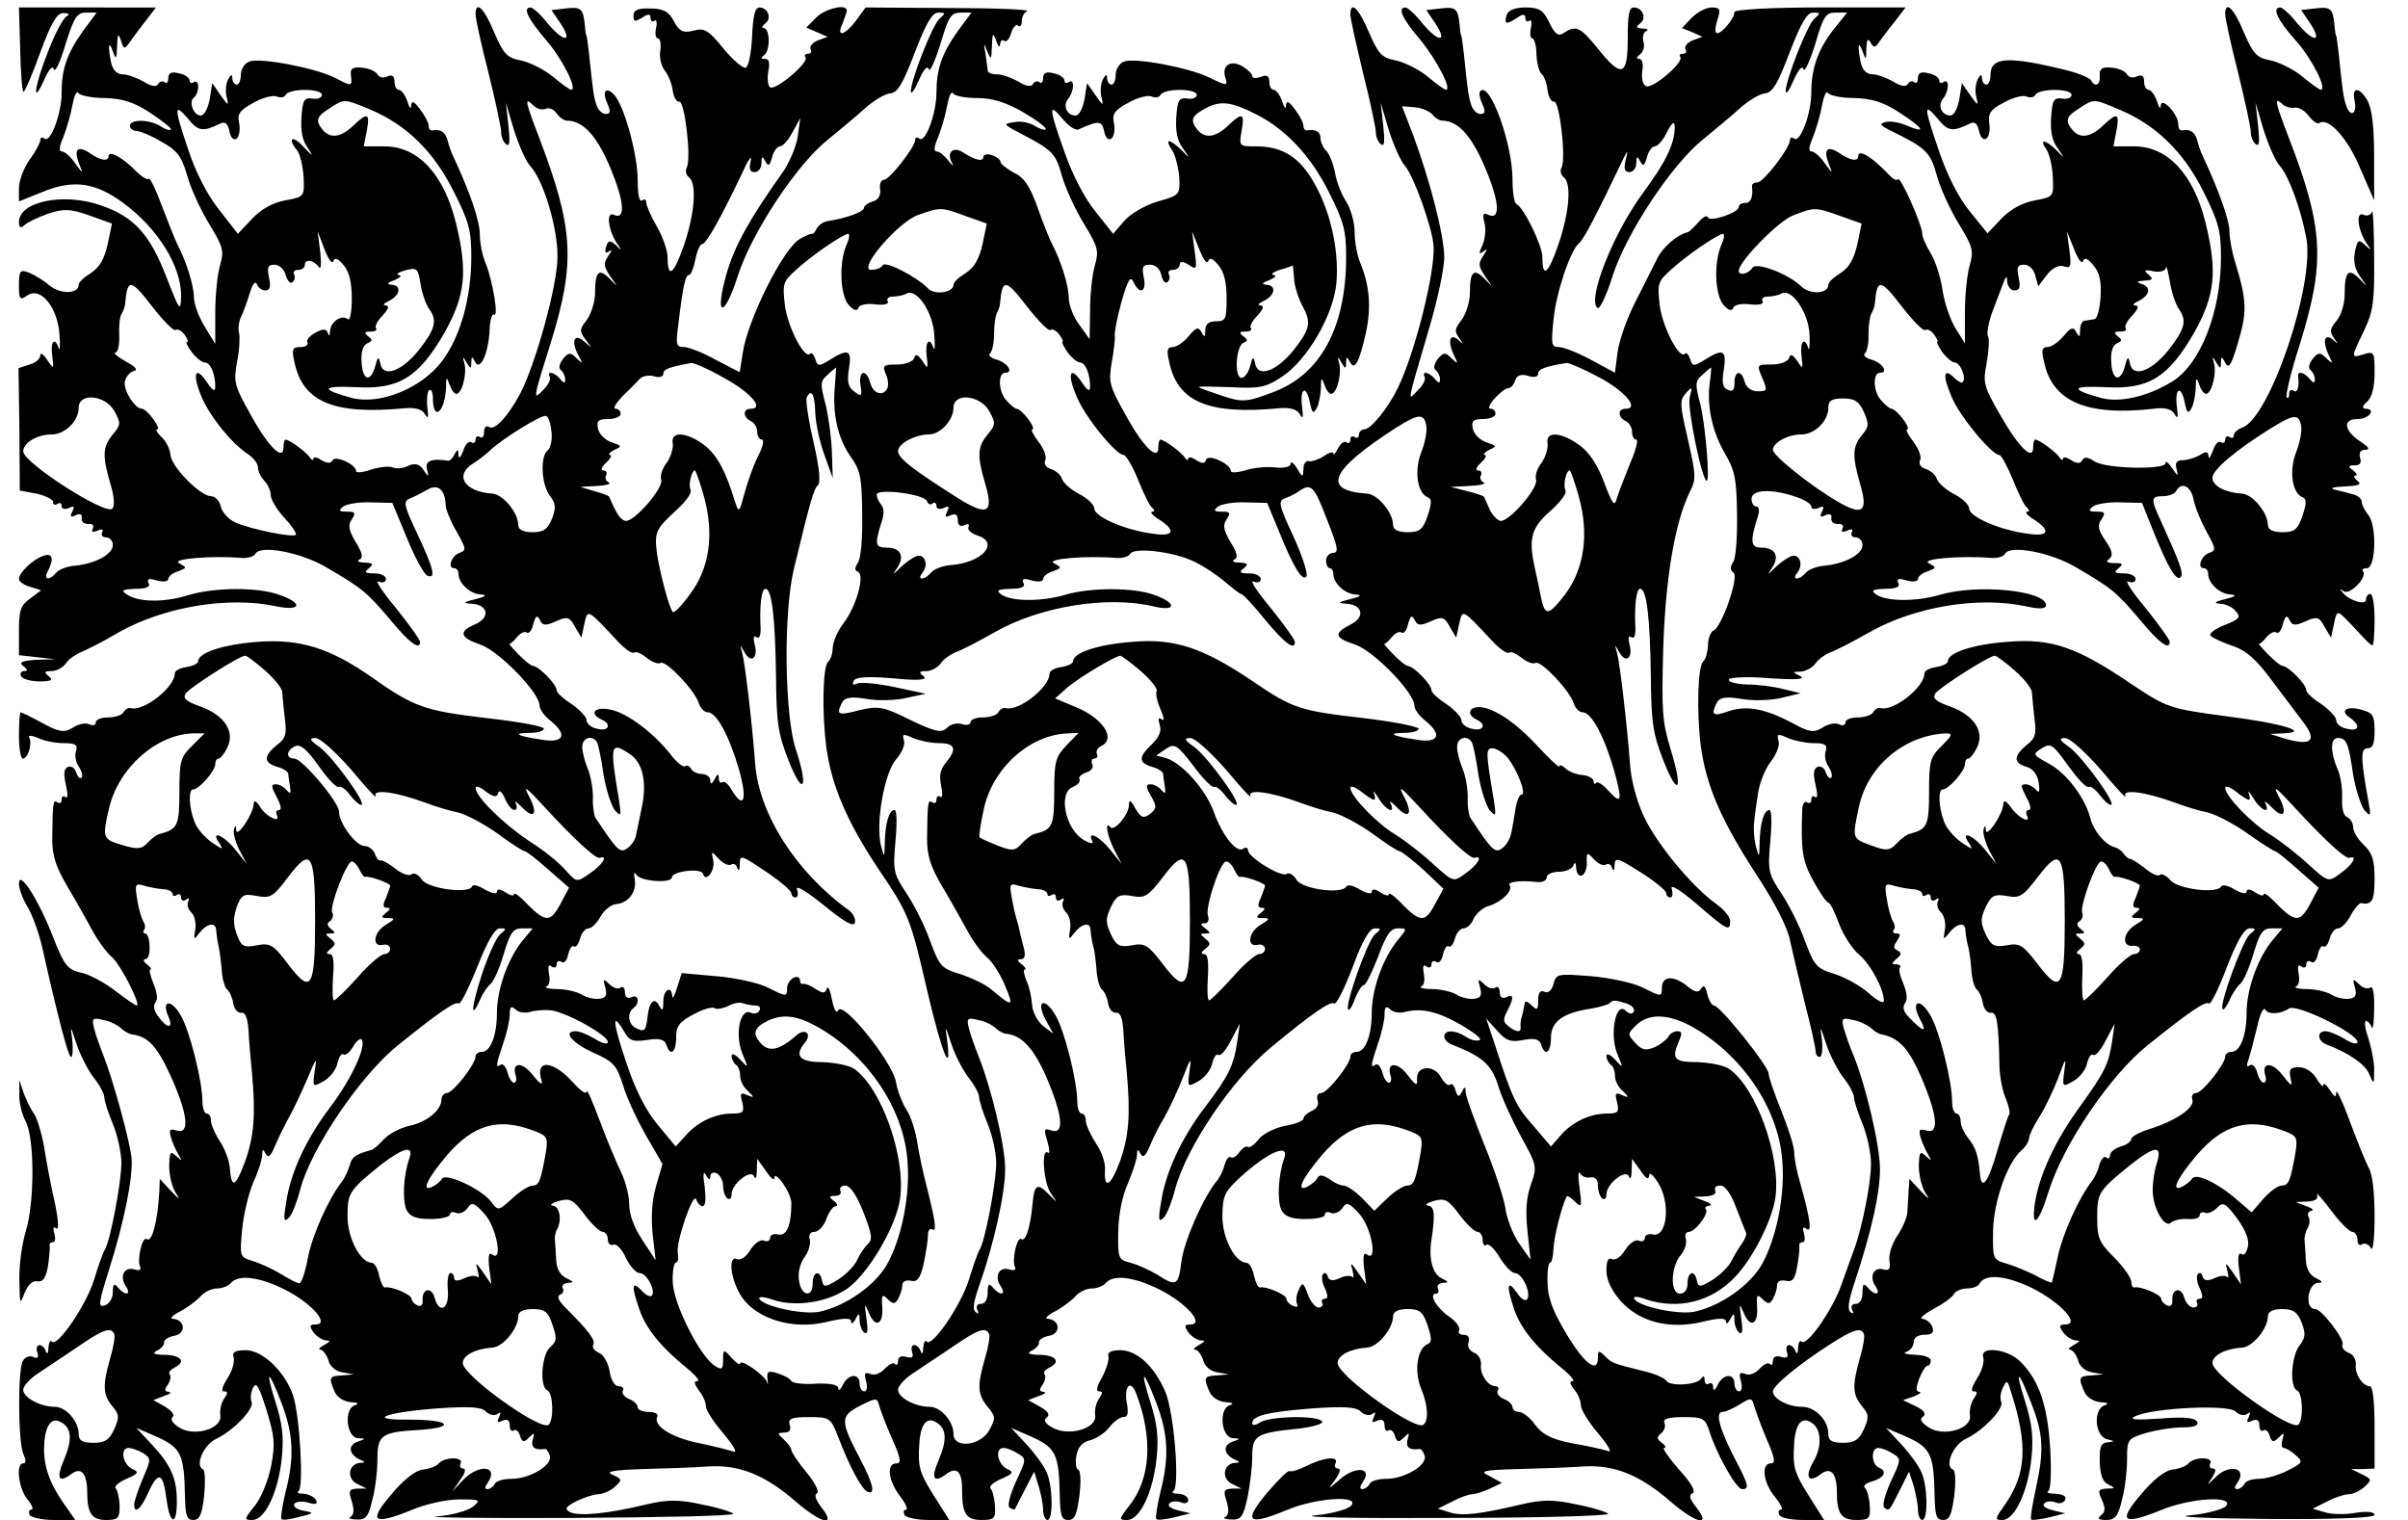 <?xml version="1.0" encoding="UTF-8" standalone="no"?>
<svg
   xmlns:dc="http://purl.org/dc/elements/1.1/"
   xmlns:cc="http://creativecommons.org/ns#"
   xmlns:rdf="http://www.w3.org/1999/02/22-rdf-syntax-ns#"
   xmlns:svg="http://www.w3.org/2000/svg"
   xmlns="http://www.w3.org/2000/svg"
   xmlns:sodipodi="http://sodipodi.sourceforge.net/DTD/sodipodi-0.dtd"
   xmlns:inkscape="http://www.inkscape.org/namespaces/inkscape"
   version="1.0"
   width="405.581pt"
   height="256.068pt"
   viewBox="0 0 405.581 260.068"
   preserveAspectRatio="xMidYMid meet"
   id="svg10"
   sodipodi:docname="BeautifulMesh.svg"
   inkscape:version="0.92.2 5c3e80d, 2017-08-06">
  <defs
     id="defs14" />
  <sodipodi:namedview
     pagecolor="#ffffff"
     bordercolor="#666666"
     borderopacity="1"
     objecttolerance="10"
     gridtolerance="10"
     guidetolerance="10"
     inkscape:pageopacity="0"
     inkscape:pageshadow="2"
     inkscape:window-width="640"
     inkscape:window-height="480"
     id="namedview12"
     showgrid="false"
     inkscape:zoom="0.44021739"
     inkscape:cx="368.13333"
     inkscape:cy="108.34842"
     inkscape:window-x="0"
     inkscape:window-y="0"
     inkscape:window-maximized="0"
     inkscape:current-layer="svg10" />
  <g
     transform="matrix(0.073,0,0,-0.088,0.073,259.998)"
     id="g8"
     style="fill:#000000;stroke:none;stroke-width:1.241">
    <path
       d="m 3,2856 c 1,-46 5,-82 8,-80 4,2 22,37 40,79 26,58 39,75 54,74 12,0 15,-3 7,-6 -8,-3 -27,-33 -43,-67 -32,-66 -40,-112 -10,-57 11,21 20,29 23,21 2,-8 15,14 27,48 20,53 27,62 48,62 h 25 l -32,-36 c -37,-43 -50,-73 -50,-120 0,-40 -26,-98 -40,-89 -6,4 -10,2 -10,-3 0,-5 -11,-22 -25,-38 -14,-16 -25,-41 -25,-55 v -26 l 57,19 c 71,24 123,18 189,-23 80,-49 134,-122 134,-179 -1,-33 -3,-31 -34,35 -39,84 -76,118 -153,140 -87,26 -193,8 -193,-32 0,-11 4,-13 13,-6 6,5 31,15 55,22 36,10 52,10 96,-3 l 54,-16 -10,-40 c -8,-29 -19,-45 -39,-56 -16,-8 -29,-18 -29,-23 0,-18 -43,-19 -69,-1 -14,10 -36,21 -49,25 -19,6 -22,3 -22,-25 0,-28 2,-30 21,-19 31,16 70,-25 74,-77 2,-22 1,-33 -2,-26 -9,23 -20,12 -15,-15 4,-27 4,-27 -12,-8 -8,11 -16,15 -16,9 0,-7 -11,-15 -25,-18 l -26,-7 2,-119 1,-119 39,-6 c 21,-4 39,-11 39,-16 0,-6 5,-7 10,-4 6,3 10,2 10,-4 0,-6 7,-7 17,-4 12,5 14,3 8,-7 -6,-10 -4,-12 8,-7 10,4 16,2 14,-6 -1,-7 6,-11 15,-11 10,1 15,-3 11,-9 -4,-6 0,-8 11,-4 10,4 15,3 11,-3 -3,-6 1,-10 9,-10 9,0 16,-7 16,-15 0,-18 -41,-36 -88,-40 -18,-1 -38,-7 -45,-14 -15,-15 -30,-14 -20,2 16,25 12,38 -10,31 -25,-7 -57,-33 -57,-45 0,-5 12,-12 26,-15 l 26,-7 -26,-16 C 4,1778 0,1768 0,1728 v -47 l 43,-4 42,-4 -45,-1 c -33,-2 -41,-5 -30,-12 11,-7 11,-10 2,-10 -7,0 -10,-4 -7,-10 3,-5 23,-10 43,-10 28,0 33,3 22,10 -12,8 -11,10 6,10 12,0 27,7 34,15 6,8 22,17 33,21 12,4 54,21 92,40 106,49 255,70 368,50 58,-10 64,6 8,22 -51,16 -155,15 -217,-1 -55,-14 -115,-13 -141,2 -15,8 -11,10 20,11 26,0 36,4 31,11 -5,9 1,10 20,5 14,-3 26,-2 26,3 0,5 10,12 23,15 21,7 21,7 2,16 -19,8 75,15 147,10 14,-1 29,3 32,8 11,18 109,3 170,-28 80,-39 91,-46 148,-102 44,-44 68,-58 68,-41 0,4 -26,34 -57,66 -32,32 -50,55 -40,51 10,-3 17,-1 17,5 0,6 -12,11 -27,11 -22,0 -25,2 -13,10 12,8 10,10 -10,11 -14,0 -19,3 -12,6 9,3 7,13 -9,34 -17,24 -18,33 -9,44 10,13 8,15 -11,15 -19,0 -21,2 -9,10 8,5 38,9 65,8 l 50,-1 34,-68 c 18,-37 40,-70 47,-73 22,-8 17,11 -22,80 -33,58 -34,64 -17,70 10,3 28,11 41,17 24,12 41,-1 42,-31 0,-7 11,-30 25,-50 23,-34 24,-37 8,-42 -19,-5 -30,-30 -13,-30 6,0 10,-5 10,-11 0,-18 27,-39 52,-40 16,-1 13,-4 -12,-9 -30,-6 -31,-8 -9,-9 39,-2 44,-27 8,-40 -40,-14 -36,-26 14,-40 43,-13 137,-93 137,-118 0,-7 11,-20 25,-29 42,-28 32,-45 -22,-37 -57,7 -68,13 -25,13 18,0 32,4 32,8 0,5 -62,14 -137,21 -142,14 -167,21 -266,79 -98,57 -169,75 -267,69 -81,-5 -140,-21 -140,-38 0,-4 -12,-9 -27,-11 -16,-2 -28,-7 -28,-13 0,-26 -71,-73 -102,-67 -6,2 -14,-2 -18,-8 -3,-5 -19,-10 -36,-10 -16,0 -29,-4 -29,-10 0,-5 -7,-7 -16,-3 -8,3 -26,0 -38,-7 -20,-10 -31,-9 -71,9 -26,12 -49,21 -51,21 -2,0 -4,-20 -4,-45 0,-25 4,-45 9,-45 12,0 23,29 15,41 -3,5 7,4 21,-1 15,-6 42,-10 60,-10 27,0 33,-3 29,-15 -4,-8 -1,-22 6,-30 7,-9 10,-18 7,-22 -4,-3 -9,1 -13,10 -3,9 -12,13 -19,11 -10,-4 -11,-13 -5,-35 5,-18 5,-27 -1,-24 -5,4 -9,1 -9,-5 0,-6 -4,-8 -10,-5 -10,6 -11,0 -12,-71 0,-32 8,-53 33,-89 19,-26 45,-65 59,-86 14,-22 35,-46 48,-55 20,-14 69,-94 58,-94 -3,0 -26,13 -51,29 -25,16 -61,32 -80,35 -31,6 -39,14 -65,69 -34,73 -80,132 -80,104 0,-10 9,-30 20,-45 11,-15 26,-49 34,-77 38,-141 62,-215 68,-215 4,0 5,15 3,33 -5,30 -5,30 10,-8 9,-22 27,-51 40,-65 14,-14 25,-32 25,-38 0,-7 9,-30 20,-52 11,-22 20,-56 20,-76 0,-38 -26,-152 -39,-169 -4,-5 -15,-31 -25,-58 -18,-49 -87,-133 -99,-120 -4,3 -7,-2 -8,-13 0,-10 -3,-13 -6,-6 -2,6 -9,12 -15,12 -6,0 -8,-7 -5,-14 4,-10 1,-13 -10,-9 -8,3 -19,0 -24,-8 C -3,290 -2,153 10,129 17,116 17,110 10,110 -8,110 -1,61 20,40 31,29 35,20 29,20 24,20 22,16 25,10 28,5 54,0 81,0 h 51 l -27,32 c -34,40 -48,75 -46,112 2,41 18,58 42,45 23,-12 24,-34 4,-73 -18,-35 -12,-45 17,-27 24,15 38,2 38,-36 0,-40 11,-53 44,-53 28,0 32,3 32,28 -1,15 -5,30 -9,33 -5,4 6,12 25,19 28,10 30,13 14,19 -23,9 -30,41 -9,41 8,0 23,-5 34,-10 19,-11 19,-11 -1,-50 -11,-22 -20,-44 -20,-50 0,-20 16,-9 34,25 23,41 34,37 42,-16 8,-49 24,-51 24,-3 0,45 -14,71 -59,111 l -36,32 50,-18 c 55,-21 62,-34 64,-113 1,-40 4,-48 20,-48 14,0 20,10 25,47 3,27 2,49 -2,51 -21,7 1,49 31,60 40,16 90,59 82,72 -3,5 -2,17 3,26 8,14 14,5 32,-42 19,-52 21,-65 11,-109 C 584,77 568,43 553,28 527,1 527,0 547,0 c 30,0 61,55 69,121 5,41 1,66 -14,106 -26,68 -18,68 13,1 28,-61 31,-105 10,-173 -8,-27 -12,-51 -10,-53 2,-3 21,-1 42,4 35,7 36,8 10,12 -15,2 -25,8 -22,13 4,5 18,6 32,3 18,-5 24,-3 19,5 -4,6 -17,11 -29,12 -12,0 -17,2 -12,5 13,5 3,149 -13,187 -19,46 -72,87 -110,87 -26,0 -33,-4 -29,-14 3,-8 -3,-26 -14,-40 -12,-16 -16,-26 -9,-26 10,0 10,-3 1,-14 -7,-8 -11,-23 -9,-33 4,-26 -62,-42 -97,-23 -15,8 -21,16 -15,20 6,4 -2,12 -17,20 l -28,13 25,8 c 14,4 19,7 11,8 -10,1 -11,4 -2,14 6,8 8,17 4,20 -3,4 2,9 11,13 28,11 17,24 -21,25 -26,0 -32,3 -20,8 10,4 18,11 17,16 0,6 11,11 24,13 28,4 26,31 -3,33 -9,0 -1,7 18,15 18,8 40,22 48,30 8,7 24,14 37,14 12,0 27,5 32,10 18,18 67,13 129,-13 63,-27 104,-67 70,-67 -14,0 -15,-3 -5,-15 7,-8 20,-15 29,-16 12,0 11,-2 -4,-9 -11,-5 -15,-9 -8,-9 6,-1 14,-10 18,-20 3,-12 17,-22 33,-24 l 27,-4 -27,-2 c -31,-1 -33,-4 -18,-32 6,-11 22,-19 38,-20 17,-1 20,-3 9,-6 -26,-7 -20,-63 8,-64 19,-1 18,-1 -2,-7 -23,-7 -20,-25 7,-35 12,-4 12,-6 -1,-6 -27,-2 -32,-31 -6,-41 l 22,-9 h -22 c -20,-1 -21,-4 -13,-25 6,-17 5,-26 -3,-30 -7,-2 0,-5 14,-5 22,-1 28,5 37,38 7,21 12,56 12,79 0,47 9,53 98,57 88,5 72,20 -21,20 -106,-1 -62,14 65,22 70,4 102,3 112,-6 8,-7 21,-9 27,-5 8,5 9,3 4,-6 -6,-10 -4,-12 8,-7 11,4 17,1 17,-9 0,-8 4,-13 9,-10 5,3 12,-1 15,-10 5,-13 9,-14 21,-4 13,11 14,10 9,-4 -5,-14 4,-21 28,-18 3,1 9,-5 12,-13 7,-18 -46,-45 -90,-45 -18,0 -36,-4 -39,-10 -3,-5 -11,-10 -17,-10 -7,0 -7,4 1,13 26,33 -22,36 -58,5 l -26,-23 19,23 c 12,13 14,22 7,22 -7,0 -9,5 -6,10 8,13 -38,13 -51,0 -5,-5 -22,-11 -38,-12 -17,-2 -44,-19 -73,-48 -55,-53 -44,-61 46,-31 33,12 84,21 113,21 49,0 51,-1 32,-14 -12,-8 -50,-17 -85,-19 -35,-2 108,-4 318,-3 209,1 379,4 377,8 -2,3 -35,12 -73,18 -54,10 -81,10 -132,0 -89,-18 -156,-23 -177,-15 -14,6 -12,10 13,21 17,7 39,13 51,14 11,0 29,6 40,14 18,14 18,15 -5,24 -18,6 1,9 70,11 52,1 121,3 154,5 72,4 133,-16 205,-68 60,-43 97,-50 61,-12 -14,15 -18,25 -11,28 6,2 -4,20 -24,40 -20,20 -36,40 -36,44 0,4 -8,13 -17,20 -17,13 -17,13 1,14 12,0 16,5 12,15 -4,12 4,15 45,15 48,0 51,-1 68,-37 27,-59 55,-102 69,-108 20,-7 14,15 -17,64 -47,74 -47,83 0,103 38,16 40,16 45,0 3,-9 16,-38 30,-64 21,-39 22,-48 10,-48 -24,0 -19,-34 9,-64 13,-14 19,-26 14,-26 -6,0 -7,-4 -4,-10 3,-5 28,-10 56,-10 h 49 l -35,46 c -35,46 -39,57 -35,104 3,37 18,52 41,39 23,-12 24,-34 4,-73 -18,-34 -12,-45 16,-28 26,17 39,7 39,-28 0,-48 9,-60 46,-60 30,0 33,3 31,28 -1,15 -6,30 -10,33 -5,4 6,12 25,19 28,10 30,13 14,19 -23,9 -30,41 -9,41 8,0 23,-5 34,-11 20,-10 20,-11 -5,-55 -14,-26 -20,-46 -15,-50 6,-3 11,-4 13,-3 1,2 12,20 24,39 l 21,34 10,-27 c 6,-16 11,-37 11,-48 0,-10 5,-19 10,-19 14,0 13,66 -2,93 -6,12 -27,36 -47,54 l -36,32 50,-18 c 55,-21 62,-34 64,-113 1,-40 4,-48 20,-48 15,0 20,10 26,47 4,28 3,49 -3,51 -5,1 -7,14 -4,27 3,16 13,26 32,30 15,3 36,15 46,26 9,10 24,19 32,19 10,0 12,7 9,23 -9,35 7,53 21,23 40,-87 34,-166 -16,-218 -25,-27 -25,-28 -5,-28 30,0 61,55 69,121 5,41 1,66 -14,106 -26,68 -18,68 13,1 28,-61 31,-105 10,-173 -8,-27 -12,-51 -10,-53 2,-3 21,-1 42,3 l 38,8 -30,6 c -18,4 -25,9 -18,14 6,4 18,4 27,1 9,-3 16,-1 16,5 0,6 -10,11 -22,12 -13,0 -18,2 -13,5 16,7 2,154 -19,194 -26,49 -65,79 -104,80 -23,0 -32,-4 -29,-12 2,-7 -5,-25 -15,-41 -12,-17 -15,-27 -7,-27 9,0 9,-3 0,-14 -7,-8 -11,-23 -9,-33 4,-25 -61,-41 -99,-24 -18,8 -23,15 -15,20 9,5 4,12 -15,21 l -28,13 25,8 c 14,4 19,7 11,8 -10,1 -11,4 -2,14 6,8 8,17 4,20 -3,4 2,9 11,13 28,11 17,24 -21,25 -26,0 -32,3 -20,8 10,4 18,11 17,16 0,6 11,11 24,13 28,4 26,31 -3,33 -9,0 -1,7 18,15 18,8 40,22 48,30 8,7 24,14 37,14 12,0 27,5 32,10 18,18 67,13 129,-13 63,-27 104,-67 70,-67 -14,0 -15,-3 -5,-15 7,-8 20,-15 29,-16 12,0 11,-2 -4,-9 -11,-5 -15,-9 -8,-9 6,-1 14,-10 18,-20 3,-12 17,-22 33,-24 l 27,-4 -27,-2 c -31,-1 -33,-4 -18,-32 6,-11 22,-19 38,-20 17,-1 20,-3 9,-6 -26,-7 -20,-63 8,-64 19,-1 18,-1 -2,-7 -23,-7 -20,-25 7,-35 12,-4 12,-6 -1,-6 -27,-2 -32,-31 -6,-41 l 22,-9 h -22 c -20,-1 -21,-4 -13,-25 6,-17 5,-26 -3,-30 -7,-2 0,-5 14,-5 23,-1 28,5 38,43 6,25 11,60 11,79 0,41 9,46 102,54 37,3 65,10 62,14 -7,13 -121,11 -145,-1 -11,-6 -19,-7 -19,-2 0,15 36,22 142,29 71,4 101,3 112,-6 8,-7 21,-9 27,-5 8,5 9,3 4,-6 -6,-10 -4,-12 8,-7 11,4 17,1 17,-9 0,-8 4,-13 9,-10 5,3 12,-1 15,-10 5,-13 9,-14 21,-4 13,11 14,10 9,-4 -5,-14 4,-21 28,-18 3,1 9,-5 12,-13 7,-18 -46,-45 -90,-45 -18,0 -36,-4 -39,-10 -3,-5 -11,-10 -17,-10 -7,0 -6,5 2,15 22,27 -18,30 -53,5 -31,-22 -31,-22 -13,-2 12,14 14,22 7,22 -7,0 -9,5 -6,10 9,15 -27,12 -68,-5 -19,-8 -37,-12 -39,-10 -3,3 -26,-16 -53,-42 -57,-57 -46,-65 45,-34 68,24 173,30 152,9 -7,-7 -45,-16 -85,-19 -40,-4 100,-6 310,-5 209,0 379,4 377,8 -2,3 -35,12 -73,18 -54,10 -81,10 -132,0 C 3421,11 3382,7 3352,15 l -27,7 34,14 c 18,8 39,14 46,14 8,0 26,5 42,11 l 28,11 -28,13 c -26,10 -19,12 65,14 51,1 120,3 153,5 72,4 133,-16 205,-68 60,-43 97,-50 61,-12 -16,17 -19,25 -9,28 8,3 -3,20 -32,46 -24,23 -40,42 -35,42 6,0 3,5 -5,10 -13,8 -13,11 -1,19 7,5 10,14 7,20 -5,7 9,11 44,11 46,0 51,-2 61,-27 17,-45 63,-113 77,-113 18,0 15,8 -17,59 -36,58 -47,91 -29,91 7,0 26,7 41,15 25,13 28,13 33,-3 3,-9 16,-38 29,-64 20,-38 22,-48 10,-48 -23,0 -18,-38 10,-65 13,-14 20,-25 14,-25 -6,0 -7,-5 -4,-10 3,-6 28,-10 56,-10 h 49 l -35,46 c -35,46 -39,57 -35,104 3,37 18,52 41,39 23,-12 25,-47 3,-77 -20,-29 -10,-41 18,-23 24,15 38,2 38,-36 0,-41 11,-53 46,-53 30,0 33,3 31,28 -1,15 -6,30 -11,34 -6,4 2,10 17,13 28,7 36,20 15,27 -17,6 -19,38 -1,38 8,0 23,-5 34,-11 20,-10 20,-11 -5,-55 -14,-26 -20,-46 -15,-50 12,-7 11,-8 37,35 l 21,35 11,-28 c 5,-15 10,-36 10,-47 0,-10 5,-19 10,-19 14,0 13,66 -2,93 -6,12 -27,36 -47,54 l -36,32 50,-18 c 55,-21 62,-34 64,-113 1,-40 4,-48 20,-48 15,0 20,10 26,47 4,28 3,49 -3,51 -21,7 1,49 31,60 40,16 90,59 82,72 -3,5 -2,18 4,27 9,16 11,15 19,-8 40,-103 36,-159 -14,-219 -24,-28 -25,-30 -6,-30 29,0 60,56 68,121 5,41 1,66 -14,107 -26,67 -18,67 13,0 29,-61 31,-92 11,-168 -8,-30 -13,-57 -11,-59 2,-2 21,0 42,4 l 38,8 -30,6 c -18,4 -25,9 -18,14 6,4 18,4 26,1 8,-3 18,-1 22,5 4,7 -5,11 -22,12 -15,0 -23,2 -18,5 6,2 8,34 5,81 -6,85 -26,134 -69,170 -30,26 -97,32 -88,9 3,-8 -3,-26 -14,-40 -12,-16 -16,-26 -9,-26 10,0 10,-3 1,-14 -7,-8 -11,-23 -9,-33 4,-26 -62,-42 -97,-23 -18,10 -22,16 -13,21 8,5 3,12 -17,20 l -30,12 25,7 c 14,5 20,8 13,9 -8,1 -8,7 0,26 7,14 15,25 20,25 4,0 7,5 7,10 0,6 -17,11 -37,11 -21,1 -30,3 -20,6 9,2 17,11 17,19 0,8 10,14 25,14 18,0 23,4 19,15 -4,8 -14,15 -23,16 -9,0 3,9 25,19 23,10 45,23 48,29 4,6 18,11 31,11 13,0 26,4 29,9 13,20 60,17 123,-8 67,-28 115,-71 78,-71 -14,0 -15,-3 -5,-15 7,-8 20,-15 29,-16 12,0 11,-2 -4,-9 -11,-5 -15,-9 -8,-9 6,-1 14,-10 18,-20 3,-12 17,-22 33,-24 l 27,-4 -27,-2 c -31,-1 -33,-4 -18,-32 6,-11 22,-19 38,-20 17,-1 20,-3 10,-6 -28,-7 -24,-60 5,-66 19,-4 19,-4 2,-6 -16,-1 -20,-8 -19,-38 1,-26 7,-39 20,-44 17,-7 17,-8 -4,-8 -20,-1 -21,-4 -11,-22 9,-17 8,-23 -2,-30 -10,-6 -6,-9 12,-9 21,0 28,7 37,39 7,21 12,56 12,78 0,40 1,41 44,52 25,6 63,11 86,11 28,0 39,4 34,11 -5,8 -33,10 -88,6 -57,-3 -74,-2 -56,5 43,16 217,23 234,9 8,-7 21,-9 27,-5 8,5 9,3 4,-6 -6,-10 -4,-12 8,-7 11,4 17,1 17,-9 0,-8 4,-13 9,-10 5,3 12,-1 15,-10 5,-13 9,-14 21,-4 13,11 14,10 9,-4 -3,-9 -2,-16 3,-16 5,0 18,-6 28,-14 18,-13 17,-15 -19,-30 -21,-9 -51,-16 -67,-16 -15,0 -31,-4 -34,-10 -3,-5 -11,-10 -17,-10 -7,0 -7,4 1,13 24,29 -21,37 -53,9 -20,-16 -20,-16 -7,0 10,13 10,18 2,18 -7,0 -9,5 -6,10 8,13 -38,13 -51,0 -5,-5 -22,-11 -38,-12 -17,-2 -44,-19 -73,-48 -55,-53 -44,-61 46,-31 69,24 173,29 153,8 -7,-6 -45,-15 -85,-18 -40,-3 41,-6 181,-7 159,-1 252,2 252,8 0,6 -18,7 -44,4 -25,-4 -57,-3 -73,1 l -28,7 34,14 c 18,8 41,14 50,14 10,0 26,6 37,14 18,14 18,15 -6,25 l -25,10 h 28 l 27,1 v 80 c 0,50 -4,80 -11,80 -17,0 -36,24 -33,42 1,10 -6,20 -17,23 -11,4 -17,11 -14,16 6,9 -49,69 -64,69 -26,0 -18,50 7,51 12,0 10,3 -5,9 -15,6 -23,18 -24,35 -1,14 -2,31 -3,38 -1,6 2,17 7,24 5,7 6,17 2,23 -3,5 0,10 7,11 7,1 2,5 -12,9 l -25,8 28,1 c 19,1 26,5 22,14 -4,6 11,-7 32,-30 21,-24 44,-43 51,-43 6,0 12,-7 12,-16 0,-8 5,-12 11,-8 6,3 15,0 20,-7 5,-9 9,14 9,61 0,48 -5,83 -14,95 -7,11 -27,52 -44,90 -17,39 -32,64 -32,56 0,-11 -4,-9 -15,5 -8,10 -15,15 -15,9 0,-5 -7,1 -16,13 -9,13 -26,22 -41,22 -21,0 -24,-4 -20,-21 5,-18 3,-17 -19,6 -24,26 -50,25 -40,-1 3,-8 1,-14 -4,-14 -5,0 -12,9 -15,20 -4,11 -11,17 -17,14 -8,-5 -9,-1 -3,12 4,10 13,39 20,63 6,24 15,39 19,33 6,-10 36,-9 55,2 16,11 161,-48 161,-65 0,-5 -13,-3 -30,6 -16,8 -36,15 -45,15 -21,0 -19,-19 3,-26 54,-17 91,-39 100,-58 10,-20 11,-20 11,7 1,15 -6,43 -13,62 -8,19 -11,35 -6,35 4,0 11,-6 13,-12 3,-7 6,9 6,35 1,31 -3,46 -9,42 -6,-4 -18,-1 -27,7 -14,11 -15,10 -9,-7 5,-16 1,-21 -16,-22 -11,-1 -30,3 -41,9 -11,5 -36,10 -56,10 -20,0 -31,3 -25,5 7,2 9,13 6,25 -3,14 -1,19 6,14 7,-4 12,-2 12,4 0,6 5,8 11,5 6,-4 13,2 16,14 3,11 9,19 13,16 5,-3 11,4 15,15 3,11 12,20 20,20 7,0 20,11 29,25 9,14 20,24 24,24 26,-4 32,4 32,47 0,37 -5,50 -25,66 -14,11 -25,26 -25,34 0,8 -6,17 -14,20 -9,3 -13,17 -12,37 1,17 -3,43 -11,57 -17,33 -17,60 1,60 20,0 25,-9 36,-72 6,-29 18,-59 26,-68 15,-14 16,-12 10,15 -19,87 -19,105 -2,105 12,0 16,9 16,34 0,30 -4,35 -31,41 -35,8 -52,-2 -26,-16 25,-15 21,-27 -8,-21 -14,2 -25,10 -25,17 0,6 -16,20 -35,31 -19,10 -35,22 -35,27 0,11 -41,46 -55,47 -5,0 -21,11 -35,23 -14,12 -23,21 -21,20 2,-1 10,5 18,13 8,8 18,12 23,9 5,-3 12,4 15,16 6,17 9,19 16,8 6,-11 14,-11 38,-2 26,10 32,8 44,-11 l 15,-21 7,27 c 6,25 8,26 27,10 12,-10 29,-25 40,-35 10,-9 20,-17 23,-17 3,0 5,23 5,50 0,28 -4,50 -10,50 -5,0 -10,-5 -10,-11 0,-12 -40,-2 -55,14 -7,7 -6,8 3,2 14,-8 56,28 45,39 -4,3 0,6 9,6 21,0 24,83 3,104 -8,8 -15,19 -15,25 0,6 -10,13 -22,15 -13,3 -32,7 -43,9 -11,3 0,5 25,6 33,1 41,4 30,11 -8,5 -10,10 -5,10 6,0 3,5 -5,10 -13,8 -12,10 4,10 12,0 16,5 12,15 -3,10 1,15 12,15 12,1 9,5 -9,15 -41,22 -45,45 -9,45 28,0 45,20 18,20 -8,1 -6,6 5,14 11,9 17,27 17,56 0,40 -1,42 -25,36 -31,-8 -31,-8 0,45 22,39 25,55 24,144 0,55 -3,95 -5,88 -3,-7 -12,-9 -20,-6 -18,7 -14,-27 6,-54 14,-16 14,-17 -2,-5 -15,12 -18,11 -24,-13 -4,-18 -1,-32 12,-48 19,-22 19,-22 -2,-4 -25,21 -34,14 -34,-30 0,-19 -8,-41 -19,-52 -16,-16 -17,-21 -5,-35 8,-9 9,-11 2,-6 -25,21 -33,3 -13,-30 8,-13 6,-13 -8,-2 -14,12 -19,12 -32,-1 -9,-10 -11,-18 -5,-22 5,-3 10,-11 10,-18 0,-8 -3,-8 -12,1 -13,13 -29,16 -27,5 3,-20 -2,-34 -11,-28 -5,3 -10,1 -10,-6 0,-7 -3,-10 -6,-7 -3,4 10,49 30,101 61,162 57,227 -25,404 -32,69 -35,80 -16,66 6,-6 20,-9 29,-8 9,2 24,-5 34,-16 9,-10 20,-16 24,-14 21,13 67,-29 96,-87 l 33,-63 v 85 c 0,58 -5,92 -15,108 -18,27 -38,29 -31,2 7,-25 -8,-36 -19,-12 -7,17 -9,29 -18,102 -3,19 -5,35 -6,35 -1,0 -3,10 -4,22 -4,31 -9,35 -46,31 l -32,-3 22,-27 c 29,-37 6,-36 -32,2 -16,17 -34,30 -39,30 -20,0 -7,-24 36,-64 38,-35 75,-96 59,-96 -3,0 -22,11 -42,25 -20,14 -54,28 -75,32 -33,5 -41,12 -63,54 -23,47 -44,64 -44,36 0,-8 13,-58 30,-113 16,-54 30,-107 30,-116 0,-9 5,-20 12,-24 8,-5 9,5 5,37 l -6,44 19,-53 c 11,-29 28,-61 38,-70 20,-18 49,-82 62,-140 21,-89 -86,-352 -151,-369 -10,-3 -19,-10 -19,-15 0,-5 -4,-6 -10,-3 -5,3 -10,1 -10,-5 0,-6 -5,-8 -10,-5 -6,3 -14,-4 -19,-17 -6,-13 -10,-17 -10,-10 -1,9 -6,10 -20,2 -11,-5 -29,-10 -40,-10 -15,0 -19,-5 -15,-17 5,-15 3,-15 -10,1 -9,11 -16,16 -16,10 0,-13 -141,-11 -167,4 -14,8 -24,9 -28,2 -4,-7 -13,-7 -26,0 -10,6 -19,7 -19,3 0,-4 -4,-3 -8,2 -7,10 -48,35 -57,35 -3,0 -5,-7 -5,-15 0,-28 -35,1 -78,64 -38,55 -40,61 -31,100 5,23 7,47 3,52 -3,6 1,24 8,42 8,18 20,43 26,57 8,18 11,20 11,8 1,-10 8,-18 17,-18 12,0 15,6 10,25 -5,20 -3,25 13,25 11,0 23,-9 26,-21 l 7,-21 20,22 c 12,13 28,20 39,17 17,-5 19,-1 14,31 l -6,37 17,-35 c 9,-19 18,-30 21,-23 3,8 11,5 24,-8 15,-15 19,-31 17,-62 -2,-24 -8,-43 -15,-43 -7,-1 -17,-2 -23,-3 -5,0 -10,-9 -10,-18 0,-14 -2,-15 -9,-4 -7,11 -13,9 -30,-8 -11,-11 -28,-21 -37,-21 -13,0 -15,-6 -9,-27 19,-79 99,-108 258,-93 26,3 42,-1 48,-10 8,-11 9,-8 6,13 -6,36 9,45 18,10 5,-21 8,-24 16,-12 5,7 9,25 10,39 0,21 2,22 8,7 4,-10 11,-18 16,-18 13,0 25,38 19,59 -5,14 -4,15 5,2 9,-13 11,-13 11,0 0,12 2,12 9,1 10,-16 15,-9 36,52 16,48 14,73 -11,140 -8,20 -14,49 -14,62 0,21 -25,80 -62,145 -5,8 -11,23 -14,33 -6,16 -17,21 -36,18 -5,0 -8,5 -8,12 0,20 -40,55 -41,36 0,-8 -4,-4 -9,9 -5,12 -14,22 -20,22 -5,0 -10,7 -10,16 0,11 -5,14 -17,10 -9,-4 -19,-2 -23,4 -4,6 -20,12 -36,13 -22,2 -29,-2 -28,-15 2,-19 -11,-24 -20,-10 -3,5 -29,14 -58,20 -136,28 -178,26 -178,-9 0,-10 -4,-19 -10,-19 -5,0 -10,6 -10,13 0,8 -4,7 -10,-3 -5,-8 -7,-24 -3,-35 5,-17 3,-16 -14,4 l -20,24 -6,-31 c -4,-19 -13,-32 -21,-32 -20,0 -31,19 -17,33 14,14 15,40 1,32 -5,-3 -10,-2 -10,3 0,5 -11,12 -25,14 -17,4 -25,1 -25,-9 0,-8 -4,-12 -9,-8 -5,3 -12,1 -15,-4 -4,-6 -17,-4 -34,5 -15,7 -37,14 -48,14 -14,0 -24,8 -28,23 -8,32 -6,45 4,22 8,-18 9,-18 9,5 1,18 4,21 10,12 7,-11 11,-11 22,3 8,9 24,27 37,40 l 23,25 h -201 c -116,0 -200,-4 -200,-9 0,-12 -29,-41 -40,-41 -6,0 -6,10 0,25 8,22 7,25 -14,25 -12,0 -33,-9 -46,-20 l -23,-20 24,-8 24,-9 -23,-7 c -12,-4 -20,-12 -17,-17 4,-5 1,-9 -6,-9 -7,0 -9,-3 -6,-6 10,-10 -65,-63 -80,-57 -8,3 -11,15 -9,29 3,14 0,24 -7,24 -8,0 -7,3 2,9 8,5 11,16 8,24 -3,9 -1,18 6,21 7,2 3,5 -8,5 -15,1 -17,3 -6,10 16,10 6,31 -15,31 -11,0 -14,-14 -14,-60 0,-74 -14,-78 -70,-20 -41,42 -51,46 -79,31 -14,-8 -21,-4 -35,20 -14,24 -24,29 -55,29 -25,0 -41,-5 -45,-15 -6,-18 -1,-19 25,-5 13,8 19,7 19,0 0,-6 4,-9 9,-6 5,4 7,-3 4,-14 -3,-11 -1,-20 3,-20 5,0 10,-14 10,-31 1,-17 6,-34 12,-38 5,-3 12,-17 14,-31 2,-14 9,-24 15,-23 13,3 29,-110 18,-128 -4,-6 -2,-15 5,-19 19,-12 13,-69 -13,-132 -24,-57 -37,-65 -37,-23 0,22 -44,97 -61,103 -5,2 -9,23 -9,47 0,71 -54,194 -76,172 -3,-3 -1,-14 5,-24 8,-15 7,-20 -4,-20 -8,0 -17,7 -21,16 -7,16 -9,28 -18,101 -3,19 -5,35 -6,35 -1,0 -3,10 -4,22 -4,31 -9,35 -46,31 l -32,-3 22,-27 c 29,-37 6,-36 -32,2 -16,17 -34,30 -39,30 -19,0 -8,-21 34,-62 38,-38 76,-98 61,-98 -3,0 -22,11 -42,25 -20,14 -54,28 -75,32 -33,5 -41,12 -63,54 -24,47 -44,64 -44,35 0,-7 14,-59 30,-114 17,-56 30,-108 30,-116 0,-8 5,-18 12,-22 8,-5 9,5 5,37 l -6,44 19,-53 c 11,-29 28,-61 38,-70 20,-18 65,-122 67,-156 4,-50 -44,-209 -84,-276 -22,-38 -63,-80 -78,-80 -7,0 -13,-5 -13,-11 0,-5 -5,-7 -10,-4 -5,3 -10,1 -10,-5 0,-6 -4,-9 -9,-5 -6,3 -14,-3 -20,-12 -6,-10 -11,-14 -11,-10 0,4 -10,2 -22,-5 -13,-7 -29,-11 -35,-10 -7,2 -13,-5 -13,-15 -1,-17 -2,-17 -15,1 -8,11 -15,15 -15,9 0,-6 -16,-9 -37,-7 -21,2 -53,-1 -70,-6 -18,-4 -33,-5 -33,-1 0,14 -54,34 -58,22 -3,-8 -9,-8 -23,-1 -10,6 -19,7 -19,3 0,-4 -4,-3 -8,2 -7,10 -48,35 -57,35 -3,0 -5,-7 -5,-15 0,-28 -36,1 -78,65 -37,55 -39,62 -31,101 5,22 8,46 7,52 -1,7 6,36 16,66 15,43 21,50 28,37 14,-25 31,-19 24,9 -5,21 -3,25 15,25 12,0 23,-8 26,-20 3,-11 9,-17 14,-14 5,3 7,10 4,15 -4,5 1,9 9,9 9,0 16,5 16,10 0,7 7,7 21,0 19,-11 20,-9 14,27 l -6,38 17,-35 c 9,-19 18,-30 21,-23 3,8 11,5 24,-8 13,-13 19,-33 19,-64 0,-41 -2,-45 -25,-45 -17,0 -25,-6 -25,-17 0,-14 -2,-15 -9,-4 -7,11 -13,9 -30,-8 -11,-11 -28,-21 -37,-21 -13,0 -15,-6 -9,-27 19,-80 92,-105 258,-92 25,2 42,-2 48,-11 8,-11 9,-8 6,13 -6,36 9,45 18,10 5,-21 8,-24 16,-12 5,7 9,25 10,39 0,21 2,22 8,7 4,-10 11,-18 16,-18 13,0 25,38 19,59 -5,14 -4,15 5,2 9,-13 11,-13 11,0 0,12 2,12 9,1 11,-18 22,-1 38,59 12,48 8,89 -13,132 -8,15 -14,42 -14,61 0,19 -9,46 -20,60 -11,14 -23,39 -26,56 -4,17 -13,36 -20,42 -8,6 -14,18 -14,25 0,13 -12,18 -32,15 -5,0 -8,4 -8,9 0,6 -9,20 -20,32 -14,16 -20,18 -21,7 0,-8 -4,-4 -9,9 -5,12 -14,22 -20,22 -5,0 -10,7 -10,16 0,11 -6,14 -20,9 -11,-3 -20,-3 -20,2 0,4 -11,13 -24,19 -27,13 -48,1 -39,-22 6,-17 4,-17 -38,0 -47,19 -174,39 -199,31 -11,-3 -20,-15 -20,-26 0,-10 -4,-19 -10,-19 -5,0 -10,6 -10,13 0,8 -4,7 -10,-3 -5,-8 -7,-24 -3,-35 5,-17 3,-16 -14,4 l -20,24 -6,-31 c -4,-19 -13,-32 -21,-32 -20,0 -31,19 -17,33 14,14 15,40 1,32 -5,-3 -10,-2 -10,3 0,5 -11,12 -25,14 -17,4 -25,1 -25,-9 0,-8 -4,-12 -9,-8 -5,3 -12,1 -15,-4 -4,-6 -17,-4 -34,5 -15,7 -37,14 -49,14 -13,0 -23,3 -23,8 0,4 -3,18 -5,32 -5,22 -4,22 4,5 9,-18 10,-17 11,10 1,26 3,27 10,10 5,-11 9,-14 9,-7 1,7 5,11 10,7 5,-3 12,4 16,15 4,11 11,18 16,15 5,-4 9,0 9,9 0,8 6,17 13,19 6,3 -76,6 -184,6 l -195,1 -22,-25 c -27,-30 -48,-34 -32,-6 5,11 10,22 10,25 0,14 -50,4 -71,-13 l -24,-20 25,-9 25,-9 -23,-7 c -12,-4 -20,-12 -17,-17 4,-5 1,-9 -6,-9 -7,0 -9,-3 -6,-7 10,-9 -71,-66 -83,-58 -5,3 -7,17 -4,31 4,16 2,24 -7,24 -11,0 -11,2 -2,8 14,9 13,52 -2,52 -5,0 -4,4 4,9 16,10 6,31 -14,31 -10,0 -15,-16 -17,-57 -2,-31 -8,-58 -15,-60 -6,-2 -30,15 -52,37 -35,36 -45,41 -70,35 -24,-5 -33,-2 -46,18 -12,19 -25,25 -55,25 -29,1 -40,-3 -40,-14 0,-12 4,-12 20,-4 14,8 20,8 20,0 0,-6 4,-9 9,-6 5,4 7,-3 4,-14 -3,-11 -1,-20 4,-20 6,0 8,-11 6,-23 -3,-13 2,-31 10,-39 8,-8 17,-26 19,-39 2,-13 9,-23 15,-22 13,3 29,-110 18,-128 -4,-6 -2,-15 5,-19 19,-12 14,-70 -12,-133 -24,-57 -38,-65 -38,-22 0,12 -11,39 -25,59 -14,20 -25,41 -25,47 0,6 -4,7 -10,4 -6,-4 -10,11 -10,39 0,50 -32,147 -56,167 -19,16 -28,6 -15,-18 8,-15 7,-20 -4,-20 -8,0 -17,7 -21,16 -7,16 -9,28 -18,101 -3,19 -5,35 -6,35 -1,0 -3,10 -4,22 -4,31 -9,35 -46,31 l -32,-3 22,-27 c 29,-37 6,-36 -32,2 -16,17 -34,30 -39,30 -19,0 -7,-21 35,-62 39,-37 76,-98 60,-98 -3,0 -22,11 -42,25 -20,14 -54,28 -75,32 -33,5 -41,12 -63,54 -23,47 -44,64 -44,36 0,-8 13,-58 30,-113 16,-54 30,-107 30,-116 0,-9 5,-20 12,-24 8,-5 9,5 5,37 l -6,44 19,-53 c 11,-29 28,-61 38,-70 31,-27 65,-121 64,-177 0,-55 -51,-207 -87,-265 -29,-45 -61,-74 -74,-65 -6,3 -11,-1 -11,-10 0,-9 -4,-13 -10,-10 -5,3 -10,1 -10,-5 0,-6 -5,-8 -10,-5 -6,3 -14,-4 -19,-17 -6,-13 -10,-16 -11,-8 0,12 -2,12 -9,2 -4,-8 -11,-13 -15,-13 -38,5 -55,0 -50,-16 5,-16 4,-17 -8,-2 -9,12 -20,14 -36,8 -12,-5 -28,-6 -36,-3 -8,3 -30,1 -50,-4 -20,-6 -36,-7 -36,-3 0,13 -49,31 -55,21 -4,-7 -13,-6 -26,0 -10,6 -19,7 -19,3 0,-4 -4,-3 -8,2 -7,10 -48,35 -57,35 -3,0 -5,-7 -5,-15 0,-28 -36,1 -78,65 -38,56 -39,62 -31,101 6,23 7,49 5,56 -3,8 -1,21 4,31 6,9 15,31 21,47 6,17 13,24 16,18 3,-7 12,-13 20,-13 11,0 14,7 9,25 -5,20 -3,25 13,25 11,0 23,-9 26,-20 4,-11 11,-18 16,-14 5,3 7,10 4,15 -4,5 1,9 9,9 9,0 16,4 16,10 0,12 22,9 33,-5 5,-5 6,8 3,30 l -6,40 16,-35 c 9,-19 18,-30 21,-23 3,8 11,5 24,-8 13,-13 19,-33 19,-65 0,-25 -4,-43 -9,-40 -15,10 -41,-5 -42,-23 0,-9 -3,-11 -5,-4 -4,9 -11,9 -29,1 -14,-6 -22,-15 -19,-19 3,-5 -5,-9 -16,-9 -19,0 -21,-4 -15,-27 19,-80 92,-105 258,-92 25,2 42,-2 48,-11 8,-11 9,-8 6,13 -2,15 0,30 4,33 5,3 9,-4 9,-15 0,-48 29,-27 31,22 0,20 1,20 8,4 4,-10 11,-18 16,-18 13,0 25,38 19,59 -5,14 -4,15 5,2 9,-13 11,-13 11,0 0,12 2,13 9,1 12,-19 32,18 34,64 1,18 6,31 10,28 12,-7 -3,66 -19,99 -8,15 -14,41 -14,57 0,26 -23,82 -62,151 -5,8 -11,23 -14,33 -6,16 -17,21 -36,18 -5,0 -8,4 -8,9 0,6 -9,20 -20,32 -14,16 -20,18 -21,7 0,-8 -4,-4 -9,9 -5,12 -14,22 -20,22 -5,0 -10,7 -10,16 0,11 -5,14 -17,10 -9,-4 -19,-2 -23,4 -4,6 -20,12 -36,13 -23,2 -28,-2 -26,-15 3,-22 3,-22 -39,-4 -47,19 -174,39 -199,31 -11,-3 -20,-15 -20,-26 0,-10 -4,-19 -10,-19 -5,0 -10,6 -10,13 0,8 -4,7 -10,-3 -5,-8 -7,-24 -3,-35 5,-17 3,-16 -14,4 l -20,24 -6,-31 c -4,-18 -13,-32 -21,-32 -17,0 -29,27 -16,35 6,4 10,13 10,21 0,8 -4,12 -10,9 -5,-3 -10,-2 -10,3 0,5 -11,12 -25,14 -17,4 -25,1 -25,-9 0,-8 -4,-12 -9,-8 -5,3 -12,1 -15,-4 -4,-6 -17,-4 -34,5 -15,7 -37,14 -48,14 -14,0 -24,8 -28,23 -8,32 -6,45 4,22 7,-17 9,-16 10,10 1,24 3,26 9,11 7,-18 8,-18 22,-2 8,9 24,28 37,41 l 23,25 H 161 0 Z m 2154,62 c -17,-13 -67,-119 -67,-141 1,-7 9,3 19,22 11,21 20,29 23,21 2,-7 14,14 27,48 19,54 25,62 48,62 h 25 l -32,-36 c -37,-43 -50,-73 -50,-120 0,-40 -26,-98 -40,-89 -6,4 -10,2 -10,-3 0,-13 -60,-77 -73,-77 -7,0 -11,-9 -9,-18 2,-12 -4,-21 -17,-24 -12,-3 -21,-9 -21,-13 0,-7 -42,-20 -83,-25 -11,-1 -22,-7 -27,-14 -4,-7 -9,-12 -11,-11 -2,1 -15,-3 -29,-10 -39,-18 -123,-158 -134,-222 l -7,-37 -56,24 c -30,14 -64,25 -75,25 -18,0 -19,5 -13,43 11,77 17,97 25,97 5,0 11,14 15,30 4,17 11,30 16,30 9,0 42,48 92,135 15,28 25,40 22,28 -5,-17 -2,-23 9,-23 9,0 16,8 16,18 0,13 2,14 9,3 7,-11 10,-9 16,8 3,11 12,21 18,21 7,0 20,12 30,28 l 18,27 -6,-35 c -3,-19 -19,-51 -35,-70 -78,-91 -112,-142 -131,-195 -30,-86 -8,-93 25,-8 32,84 139,219 213,267 28,19 67,46 87,61 19,14 45,27 57,28 18,1 30,18 58,79 27,58 41,78 55,78 18,0 18,-1 3,-12 z m 2050,0 c -17,-13 -67,-119 -67,-141 1,-7 9,3 19,22 11,21 20,29 23,21 2,-7 14,14 27,48 19,55 25,62 48,62 h 27 l -31,-32 c -37,-39 -53,-76 -53,-124 0,-40 -26,-98 -40,-89 -6,4 -10,2 -10,-3 0,-15 -62,-82 -76,-82 -8,0 -13,-3 -13,-7 3,-21 -2,-33 -16,-33 -8,0 -15,-3 -15,-8 0,-11 -69,-30 -72,-20 -2,5 -12,1 -23,-10 -11,-10 -22,-19 -25,-19 -25,-5 -58,-29 -71,-51 -9,-15 -32,-53 -51,-84 -20,-32 -38,-75 -42,-98 l -6,-40 -56,25 c -31,14 -65,25 -76,25 -17,0 -18,5 -12,53 6,53 40,136 60,149 10,6 42,57 103,163 11,19 12,19 6,-2 -5,-17 -2,-23 9,-23 9,0 16,8 16,18 0,13 2,14 9,3 7,-11 10,-9 16,8 3,11 12,21 18,21 7,0 20,12 29,28 12,19 18,22 18,10 0,-32 -19,-66 -73,-127 -71,-79 -133,-210 -108,-225 5,-4 21,24 35,61 32,84 140,219 213,267 28,19 67,46 87,61 19,14 45,27 57,28 18,1 30,18 58,79 27,58 41,78 55,78 18,0 18,-1 3,-12 z M 201,2764 c 41,-1 69,-8 107,-29 29,-16 50,-30 48,-32 -2,-3 -13,0 -24,6 -26,14 -72,14 -72,1 0,-5 7,-10 15,-10 8,0 35,-9 59,-21 37,-17 47,-28 60,-65 8,-25 32,-68 52,-95 33,-45 35,-52 25,-81 -6,-17 -11,-58 -11,-91 v -61 l -25,34 c -14,19 -25,44 -25,57 0,22 -18,70 -39,103 -5,8 -21,42 -36,74 -14,32 -28,56 -31,53 -3,-3 -17,4 -31,16 -29,25 -63,40 -63,28 0,-11 -19,-9 -46,7 -27,14 -36,6 -23,-22 10,-20 9,-20 -10,2 -10,12 -24,22 -30,22 -8,0 -7,9 3,28 7,15 17,42 21,61 4,18 10,30 14,25 3,-5 31,-10 62,-10 z m 509,6 c 0,-5 -10,-9 -22,-7 -20,2 -23,-3 -26,-36 -2,-27 2,-46 15,-60 14,-18 12,-17 -10,2 -26,24 -39,17 -15,-7 7,-7 13,-30 15,-51 2,-39 2,-39 -43,-46 -28,-4 -57,-17 -78,-36 l -33,-29 -45,48 c -27,28 -55,74 -71,115 -34,83 -34,93 -1,61 24,-25 35,-26 75,-10 12,5 18,1 22,-14 3,-13 10,-19 17,-15 6,4 9,17 6,30 -5,18 1,25 34,40 21,10 46,15 54,12 9,-3 18,-2 21,3 8,13 85,13 85,0 z m 1535,-6 c 35,0 68,-8 109,-28 31,-15 55,-30 52,-33 -2,-2 -14,1 -26,7 -11,6 -33,10 -48,7 -26,-3 -26,-4 13,-21 77,-33 84,-39 99,-83 8,-24 32,-67 52,-94 33,-45 35,-52 25,-81 -6,-17 -11,-56 -11,-87 l -1,-56 -24,28 c -14,15 -25,39 -25,53 0,23 -18,71 -39,104 -5,8 -21,40 -34,71 -18,42 -32,59 -56,68 -17,8 -31,17 -31,21 0,4 -9,10 -20,13 -11,3 -20,1 -20,-3 0,-11 -19,-7 -47,8 -24,13 -41,0 -26,-21 4,-7 1,-5 -9,5 -9,10 -21,18 -27,18 -8,0 -7,9 3,28 7,15 17,42 21,61 4,18 10,30 14,24 3,-5 29,-9 56,-9 z m 515,6 c 0,-5 -10,-9 -22,-7 -20,2 -23,-3 -26,-36 -2,-27 2,-46 15,-60 18,-22 18,-22 -3,-4 -11,9 -24,17 -29,17 -4,0 -1,-8 7,-17 8,-10 15,-34 17,-53 2,-34 1,-35 -50,-47 -29,-7 -65,-24 -79,-38 l -26,-25 -41,43 c -25,25 -54,71 -72,114 -38,88 -39,100 -6,67 14,-14 31,-24 38,-21 48,18 55,17 60,-4 3,-12 10,-18 17,-14 6,4 9,17 6,30 -5,18 1,25 34,40 21,10 46,15 54,12 9,-3 18,-2 21,3 8,13 85,13 85,0 z m 1541,-6 c 41,-1 69,-8 107,-29 57,-31 63,-41 14,-24 -17,6 -39,9 -49,6 -14,-3 -12,-6 12,-16 84,-34 94,-42 109,-87 8,-25 32,-68 52,-95 33,-45 35,-52 25,-81 -6,-17 -11,-58 -11,-91 v -60 l -21,28 c -12,15 -26,48 -31,73 -4,26 -17,59 -28,74 -11,15 -20,32 -20,38 0,17 -51,113 -57,106 -3,-3 -11,0 -19,7 -40,36 -74,53 -74,38 0,-11 -19,-9 -46,7 -27,14 -36,6 -23,-22 10,-20 9,-20 -10,2 -10,12 -24,22 -30,22 -8,0 -7,9 3,28 7,15 17,42 21,61 4,18 10,30 14,25 3,-5 31,-10 62,-10 z m 509,6 c 0,-5 -10,-9 -22,-7 -20,2 -23,-3 -26,-36 -2,-27 2,-46 15,-60 18,-22 18,-22 -3,-4 -26,21 -41,22 -23,1 7,-8 14,-33 15,-54 2,-38 2,-38 -42,-45 -28,-4 -57,-17 -78,-35 l -33,-29 -41,42 c -26,26 -53,70 -72,116 -37,90 -37,97 -4,65 24,-25 35,-26 75,-10 12,5 18,1 22,-14 8,-29 30,-15 24,15 -3,19 3,27 34,40 21,10 45,15 53,12 9,-3 18,-2 21,3 8,13 85,13 85,0 z M 825,2741 c 84,-30 147,-81 194,-159 36,-59 41,-76 41,-127 0,-80 -26,-156 -69,-203 -49,-53 -146,-85 -211,-71 -75,17 -71,24 9,21 102,-5 148,19 209,107 48,72 54,117 26,212 -28,95 -89,149 -167,149 h -49 l 7,30 c 8,35 2,37 -32,10 -29,-23 -54,-25 -71,-8 -18,18 -15,26 16,42 35,19 33,19 97,-3 z m 409,2 c 8,3 20,-1 26,-9 7,-8 18,-14 24,-14 38,0 70,-29 102,-92 33,-66 36,-102 8,-91 -18,7 -14,-27 6,-54 14,-16 13,-17 -1,-5 -14,10 -18,10 -23,-3 -4,-11 -2,-14 7,-9 8,5 7,2 -2,-9 -12,-15 -11,-20 5,-40 19,-22 19,-22 -2,-4 -25,21 -34,14 -34,-28 0,-17 -9,-40 -19,-52 -18,-19 -18,-22 -3,-39 16,-17 16,-17 -1,-5 -24,19 -34,5 -18,-22 13,-20 13,-21 -2,-9 -14,12 -19,12 -32,-1 -9,-10 -11,-18 -5,-22 5,-3 10,-11 10,-18 0,-8 -3,-8 -12,1 -14,14 -32,16 -24,4 3,-5 -4,-16 -15,-25 -25,-22 -25,-20 16,88 60,160 55,225 -26,402 -33,71 -35,80 -14,63 8,-7 21,-10 29,-7 z m 1666,-11 c 67,-28 127,-80 169,-150 36,-59 41,-76 41,-127 0,-137 -60,-229 -172,-263 -60,-19 -71,-20 -118,-7 -29,8 -53,15 -55,17 -2,2 31,1 74,0 67,-3 83,-1 122,21 58,32 119,119 126,180 7,61 -12,137 -50,193 -34,52 -75,74 -137,74 -41,0 -41,0 -35,30 8,35 2,37 -32,10 -29,-23 -54,-25 -71,-8 -19,19 -14,28 21,43 33,14 58,12 117,-13 z m 2023,9 c 84,-29 150,-82 196,-159 36,-60 41,-76 41,-128 0,-106 -48,-207 -114,-241 -57,-29 -122,-42 -167,-32 -74,17 -70,24 10,21 102,-5 148,19 209,107 48,72 54,117 26,212 -28,95 -89,149 -167,149 h -49 l 7,30 c 8,35 2,37 -32,10 -29,-23 -54,-25 -71,-8 -18,18 -15,26 16,42 35,19 33,19 95,-3 z m -1611,-9 c 7,-7 17,-12 23,-12 37,0 69,-29 101,-92 34,-67 36,-102 7,-91 -12,5 -14,1 -9,-15 4,-12 2,-31 -4,-43 -10,-17 -9,-20 2,-13 10,6 10,5 -1,-9 -12,-15 -11,-20 5,-40 19,-22 19,-22 -2,-4 -25,21 -34,14 -34,-28 0,-17 -9,-40 -19,-52 -17,-18 -18,-22 -5,-37 8,-9 9,-11 2,-6 -25,21 -33,3 -13,-30 8,-13 6,-13 -8,-2 -14,12 -19,12 -32,-1 -9,-10 -11,-18 -5,-22 5,-3 10,-11 10,-18 0,-8 -3,-8 -12,1 -14,14 -32,16 -24,4 3,-5 -4,-17 -16,-26 -25,-22 -27,-31 26,119 20,55 36,118 36,140 -1,43 -32,145 -73,237 l -26,56 30,-2 c 16,-1 35,-8 41,-14 z m -1095,-197 51,-15 -10,-40 c -8,-29 -19,-45 -39,-56 -16,-8 -29,-18 -29,-23 0,-15 -44,-21 -60,-7 -27,23 -100,54 -106,45 -3,-5 -15,-9 -27,-9 -33,0 64,94 111,107 52,15 53,15 109,-2 z m 2050,0 51,-15 -10,-40 c -8,-29 -19,-45 -39,-56 -16,-8 -29,-18 -29,-23 0,-18 -44,-20 -65,-2 -31,24 -105,47 -113,35 -9,-12 -32,-16 -32,-6 0,18 94,98 128,108 50,16 51,16 109,-1 z m -2327,-55 c -19,-35 -16,-98 4,-118 12,-11 20,-13 23,-6 2,6 19,9 39,7 21,-2 33,0 30,6 -4,5 2,9 11,9 10,0 25,2 33,6 24,10 62,-36 65,-81 2,-21 1,-32 -2,-25 -9,23 -20,12 -16,-15 4,-26 3,-27 -10,-10 -11,13 -16,14 -19,6 -2,-7 -20,-13 -40,-13 -32,0 -35,-2 -27,-18 6,-10 7,-23 4,-28 -10,-17 -33,-11 -40,10 -9,28 -28,25 -23,-4 4,-22 3,-23 -14,-13 -15,9 -18,19 -13,45 7,36 -1,40 -45,17 -25,-13 -29,-13 -34,2 -4,9 -9,13 -12,10 -13,-12 -52,51 -59,93 -6,43 -5,47 26,70 35,27 109,69 122,70 4,0 3,-9 -3,-20 z m 2050,0 c -19,-35 -16,-98 4,-118 12,-11 20,-13 23,-6 2,6 19,9 39,7 21,-2 33,0 30,6 -4,5 2,9 11,9 10,0 25,2 33,6 25,11 65,-39 66,-82 1,-20 -1,-31 -3,-24 -9,23 -20,12 -16,-15 4,-26 3,-27 -10,-10 -11,13 -16,14 -19,6 -2,-7 -20,-13 -40,-13 -36,0 -36,0 -23,-26 13,-25 12,-26 -11,-26 -14,0 -26,7 -30,18 -7,24 -24,23 -24,-2 0,-14 -5,-18 -16,-13 -12,4 -14,14 -9,39 7,38 -1,42 -45,19 -25,-13 -29,-13 -34,2 -4,9 -9,13 -12,10 -13,-12 -52,51 -59,93 -6,43 -5,47 26,70 35,27 109,69 122,70 4,0 3,-9 -3,-20 z M 962,2353 c 19,-22 13,-39 -26,-80 -39,-40 -82,-53 -89,-26 -4,16 -6,15 -12,-4 -11,-33 -30,-28 -32,7 -2,20 3,33 13,37 13,5 13,7 2,14 -10,7 -8,9 6,9 11,0 16,3 13,6 -4,4 3,15 15,25 14,13 17,19 7,20 -8,0 -4,4 9,9 26,11 29,30 5,31 -12,1 -10,4 7,9 14,5 18,9 10,10 -8,1 -1,5 15,9 28,6 30,4 36,-26 3,-18 13,-41 21,-50 z m 2026,60 c 1,-15 10,-38 19,-52 22,-33 19,-46 -20,-87 -40,-41 -83,-54 -90,-27 -4,16 -6,15 -12,-4 -4,-13 -13,-23 -20,-23 -18,0 -13,62 4,68 11,4 11,6 0,13 -11,7 -9,9 5,9 11,0 16,3 13,6 -4,4 3,15 15,25 14,13 17,19 7,20 -8,0 -4,4 9,9 26,11 29,30 5,31 -12,1 -10,4 7,9 14,5 18,9 10,10 -8,1 -1,6 15,10 17,4 30,8 30,9 0,0 2,-11 3,-26 z m 2074,-60 c 19,-22 13,-39 -26,-80 -39,-40 -82,-53 -89,-26 -4,16 -6,15 -12,-4 -11,-33 -30,-28 -32,7 -2,20 3,33 13,37 13,5 13,7 2,14 -10,7 -8,9 6,9 11,0 16,3 13,6 -4,4 3,15 15,25 14,13 17,19 7,20 -8,0 -4,4 9,9 26,11 29,27 5,33 -12,3 -10,5 7,6 21,1 22,3 10,12 -12,8 -9,10 13,6 15,-2 27,1 28,7 1,6 5,-6 9,-26 4,-21 14,-46 22,-55 z M 367,2313 c 4,3 14,-1 21,-9 7,-8 10,-14 6,-14 -4,0 1,-9 11,-20 10,-11 24,-20 30,-20 14,0 25,-22 25,-47 0,-11 -6,-8 -19,8 -28,35 -36,17 -13,-28 20,-39 72,-92 110,-112 12,-7 22,-18 22,-25 0,-8 7,-19 15,-26 8,-7 15,-19 15,-28 0,-8 14,-28 32,-44 17,-15 29,-30 27,-33 -7,-6 -107,11 -142,24 -16,6 -31,20 -34,31 -3,11 -13,20 -23,20 -25,0 -94,58 -95,81 -1,10 -10,26 -21,34 -10,8 -15,15 -10,15 11,0 -24,40 -36,40 -16,0 -43,35 -40,52 2,9 11,19 20,21 12,2 7,8 -18,19 -19,9 -30,17 -24,17 6,1 10,16 9,34 -1,17 1,37 6,42 4,6 8,15 8,20 5,48 13,48 62,-5 26,-28 52,-50 56,-47 z m 2050,0 c 4,3 14,-1 21,-9 7,-8 10,-14 7,-14 -2,0 3,-9 12,-20 10,-11 23,-20 29,-20 13,0 24,-22 24,-47 0,-11 -6,-8 -19,8 -28,35 -36,17 -12,-28 19,-39 92,-113 110,-113 5,0 20,-21 33,-47 13,-27 27,-51 33,-55 7,-5 7,-8 0,-8 -5,-1 2,-8 18,-16 39,-21 33,-33 -15,-27 -66,7 -138,33 -138,49 0,7 -16,20 -35,28 -19,8 -38,22 -41,30 -3,8 -15,16 -26,19 -12,3 -17,10 -13,17 4,6 -3,22 -16,36 -12,13 -19,24 -14,24 4,0 0,9 -10,20 -10,11 -22,20 -27,20 -4,0 -16,8 -26,18 -17,17 -18,52 -1,52 20,0 7,18 -18,25 -15,3 -23,9 -17,13 5,4 9,21 9,37 0,17 3,35 6,40 4,6 8,15 8,20 5,48 13,48 62,-5 26,-28 52,-50 56,-47 z m 2050,0 c 4,3 14,-1 21,-9 7,-8 10,-14 7,-14 -2,0 3,-9 12,-20 10,-11 23,-20 29,-20 13,0 28,-30 19,-38 -2,-3 -11,1 -20,8 -25,21 -28,5 -6,-37 18,-37 94,-113 112,-113 4,0 18,-21 31,-47 13,-27 27,-51 33,-55 7,-5 7,-8 0,-8 -5,-1 2,-8 18,-16 39,-21 33,-33 -15,-27 -66,7 -138,33 -138,49 0,7 -16,20 -35,28 -19,8 -38,22 -41,30 -3,8 -15,16 -26,19 -12,3 -17,10 -13,17 4,6 -3,22 -16,36 -12,13 -19,24 -14,24 4,0 0,9 -10,20 -10,11 -22,20 -27,20 -4,0 -16,8 -26,18 -17,17 -18,52 -1,52 20,0 7,18 -18,25 -15,3 -23,9 -17,13 5,4 9,21 8,37 0,17 3,35 7,40 4,6 8,15 8,20 5,48 13,48 62,-5 26,-28 52,-50 56,-47 z m -2815,-93 c 62,-28 96,-60 63,-60 -19,0 -19,-16 0,-24 8,-3 15,-12 15,-21 0,-8 5,-15 11,-15 6,0 2,-15 -9,-32 -11,-18 -25,-51 -32,-73 -12,-37 -13,-38 -22,-16 -22,61 -43,92 -73,111 -41,25 -78,27 -73,3 2,-10 -5,-27 -14,-38 -10,-10 -16,-25 -13,-33 6,-16 -64,-83 -84,-80 -12,3 -19,11 -38,47 -1,2 -17,7 -35,11 l -33,8 40,2 c 22,1 34,4 27,7 -6,2 -10,9 -6,14 3,5 0,9 -7,9 -7,0 -4,7 7,15 10,8 15,15 9,15 -5,1 -1,5 10,10 19,7 18,8 -7,15 -14,4 -28,15 -31,26 -4,15 0,19 24,19 16,0 29,5 29,10 0,6 -6,10 -12,10 -7,0 1,11 17,25 17,13 35,29 41,34 7,5 21,7 33,4 11,-3 21,-1 21,5 0,9 13,13 66,21 6,0 41,-12 76,-29 z m 2051,1 c 61,-27 95,-61 62,-61 -19,0 -19,-16 0,-24 8,-3 15,-12 15,-21 0,-8 4,-15 10,-15 5,0 -1,-21 -15,-47 -13,-27 -27,-57 -31,-68 -5,-16 -10,-11 -29,31 -15,34 -35,59 -58,73 -43,26 -80,28 -75,4 2,-10 -5,-27 -14,-38 -10,-10 -16,-25 -13,-33 6,-16 -64,-83 -84,-80 -8,2 -19,12 -25,23 -6,11 -12,22 -13,24 -2,2 -20,7 -40,11 l -38,8 45,2 c 25,1 39,4 32,7 -6,2 -10,9 -6,14 3,5 0,9 -7,9 -7,0 -4,7 7,15 10,8 15,15 9,15 -5,1 -1,5 10,10 19,7 18,8 -7,15 -14,4 -28,15 -31,26 -4,15 0,19 24,19 16,0 29,5 29,10 0,6 -5,10 -12,10 -6,0 -2,9 10,20 12,11 26,20 32,20 6,0 13,7 16,15 4,10 14,13 30,9 14,-4 24,-2 24,4 0,9 15,14 67,21 6,0 40,-12 76,-28 z m -1791,-16 c -6,-54 6,-101 36,-137 24,-28 27,-40 28,-112 1,-48 -3,-87 -10,-95 -8,-11 -8,-15 0,-18 17,-6 -4,-68 -34,-100 -13,-14 -24,-35 -25,-47 0,-11 -5,-24 -11,-28 -12,-8 -15,-97 -4,-166 12,-74 48,-144 120,-234 75,-92 77,-98 118,-245 33,-116 56,-163 45,-90 -5,30 -5,30 10,-8 9,-22 27,-51 40,-65 14,-14 25,-32 25,-38 0,-7 9,-30 20,-52 11,-22 20,-56 20,-76 0,-38 -26,-152 -39,-169 -4,-5 -15,-31 -25,-58 -18,-49 -87,-133 -99,-120 -4,3 -7,-2 -8,-13 0,-10 -3,-13 -6,-6 -2,6 -9,12 -15,12 -6,0 -8,-6 -5,-14 4,-10 0,-12 -14,-9 -11,3 -19,0 -19,-8 0,-7 -3,-9 -7,-6 -3,4 -14,0 -24,-9 -10,-9 -25,-14 -34,-10 -13,4 -15,1 -10,-14 4,-11 2,-20 -4,-20 -6,0 -11,7 -11,15 0,21 -27,19 -39,-2 -6,-10 -11,-13 -11,-7 0,7 -20,10 -52,9 -29,-2 -55,1 -58,5 -3,5 -17,11 -32,15 -22,6 -26,4 -24,-12 2,-10 1,-12 -1,-5 -5,13 -63,47 -63,36 0,-4 -9,1 -20,11 -19,18 -20,17 -20,-4 0,-19 -3,-20 -20,-11 -35,19 -97,121 -98,163 -1,20 3,37 7,37 5,0 7,8 5,18 -6,20 37,123 43,105 3,-7 9,-13 15,-13 7,0 8,14 5,37 -5,26 -3,33 3,23 6,-9 10,-10 10,-3 0,7 7,10 15,7 8,-4 15,-14 15,-24 0,-11 5,-22 10,-25 6,-3 10,0 10,8 0,21 47,51 53,34 3,-6 6,-1 6,12 l 1,23 20,-23 c 10,-13 19,-20 20,-15 0,19 40,-28 40,-48 0,-43 -11,-65 -31,-61 -10,2 -19,-1 -19,-7 0,-5 -6,-8 -14,-5 -8,3 -22,-5 -32,-18 -9,-13 -23,-21 -31,-18 -23,9 -15,-43 12,-75 36,-42 120,-63 198,-47 40,8 57,8 57,1 0,-6 5,-4 10,4 8,13 10,13 10,-2 0,-9 5,-20 11,-24 8,-4 9,4 5,27 -5,31 -5,32 6,11 15,-30 34,-22 31,12 -2,24 0,26 13,15 13,-10 17,-10 25,2 5,8 9,19 9,26 0,6 9,10 20,8 15,-3 22,4 30,33 5,20 10,45 10,55 0,10 5,15 10,12 12,-7 7,19 -15,90 -7,22 -16,58 -20,79 -4,22 -15,51 -25,63 -10,13 -22,38 -25,55 -9,39 -123,157 -135,139 -4,-8 -10,0 -15,21 -4,18 -9,27 -12,21 -4,-10 -9,-10 -26,-1 -12,7 -25,11 -29,10 -5,-1 -8,2 -8,8 0,5 -7,7 -15,4 -8,-4 -15,-12 -15,-20 0,-18 -2,-17 -48,2 -20,8 -74,18 -118,21 l -81,6 -11,-29 c -6,-16 -11,-23 -11,-16 -2,22 -21,13 -21,-10 0,-18 -2,-20 -10,-8 -11,17 -23,8 -27,-22 -4,-28 -7,-30 -27,-22 -18,7 -22,29 -6,39 16,10 12,28 -5,21 -9,-3 -15,0 -15,10 0,8 -5,12 -10,9 -6,-4 -18,-1 -27,7 -14,11 -15,10 -9,-7 5,-16 1,-21 -16,-22 -11,-1 -30,3 -41,9 -11,5 -36,10 -56,10 -20,0 -31,3 -25,5 7,2 9,13 6,25 -3,14 -1,19 6,14 7,-4 12,-2 12,4 0,6 5,8 11,5 6,-4 13,2 16,14 3,11 9,19 13,16 5,-3 11,4 15,15 3,11 12,20 20,20 7,0 19,10 28,23 8,12 24,23 36,24 29,2 49,24 44,48 -3,12 -1,16 4,9 10,-13 83,-17 83,-5 0,12 69,19 73,7 6,-18 29,6 24,26 -5,19 -5,19 13,3 10,-9 23,-14 29,-11 5,3 12,0 14,-6 3,-8 6,-5 6,5 1,21 -1,22 69,-17 28,-16 52,-33 52,-38 0,-4 4,-8 10,-8 5,0 7,7 3,16 -3,9 24,-5 63,-31 47,-32 70,-43 73,-34 2,7 -4,18 -14,24 -124,74 -212,188 -220,287 -7,76 -23,190 -30,213 -6,18 -6,18 5,2 15,-23 33,-12 24,15 -4,13 -2,18 4,14 7,-4 10,3 10,16 -3,45 2,78 11,78 15,0 23,-53 25,-168 1,-95 5,-114 30,-167 34,-71 47,-53 16,24 -26,67 -29,264 -4,350 39,134 47,156 56,162 7,5 4,33 -10,84 -12,43 -19,82 -16,87 11,18 19,6 20,-30 1,-21 11,-59 22,-83 l 19,-44 -2,50 c -1,28 -8,70 -15,94 -13,40 -12,45 5,57 10,8 19,14 20,14 0,0 -1,-16 -3,-35 z m 2050,5 c -7,-46 6,-94 35,-136 24,-34 28,-50 29,-119 1,-45 -3,-86 -9,-93 -8,-10 -7,-16 1,-21 13,-8 -28,-106 -47,-112 -7,-3 -13,-15 -13,-29 -1,-14 -6,-28 -11,-31 -13,-9 -16,-96 -6,-164 13,-78 47,-144 130,-250 42,-53 73,-102 79,-128 6,-23 22,-78 35,-123 14,-44 25,-86 25,-92 0,-7 4,-12 10,-12 5,0 7,15 5,33 -5,30 -5,30 10,-8 9,-22 27,-51 40,-65 14,-14 25,-32 25,-38 0,-7 9,-30 20,-52 11,-22 20,-57 20,-78 0,-37 -21,-125 -40,-167 -5,-11 -18,-41 -29,-67 -21,-50 -83,-123 -94,-111 -4,3 -7,-2 -8,-13 0,-10 -3,-13 -6,-6 -2,6 -9,12 -15,12 -6,0 -8,-6 -5,-14 4,-10 0,-12 -14,-9 -11,3 -19,0 -19,-8 0,-7 -3,-9 -7,-6 -3,4 -14,0 -24,-9 -10,-9 -25,-14 -34,-10 -13,4 -15,1 -10,-14 4,-11 2,-20 -4,-20 -6,0 -11,7 -11,15 0,21 -27,19 -39,-2 -6,-11 -11,-13 -11,-5 0,7 -4,10 -10,7 -5,-3 -10,0 -10,7 0,8 -3,9 -8,3 -9,-13 -75,-16 -82,-4 -4,5 -28,14 -56,19 -72,15 -71,15 -88,29 -14,11 -16,11 -16,-4 0,-32 -34,-10 -76,50 -31,43 -42,69 -42,97 -1,21 2,38 6,38 4,0 7,12 8,28 1,22 19,82 31,101 1,2 10,-2 19,-10 16,-13 17,-11 11,26 -4,22 -3,35 1,29 4,-6 15,-10 25,-8 11,1 17,-4 17,-16 0,-10 5,-22 10,-25 6,-3 10,0 10,8 0,21 47,51 53,34 3,-6 6,-1 6,12 l 1,23 20,-23 c 12,-15 19,-19 20,-10 0,8 8,3 20,-12 31,-39 23,-108 -11,-102 -10,2 -19,-1 -19,-7 0,-5 -6,-8 -14,-5 -8,3 -22,-5 -32,-18 -9,-13 -23,-21 -31,-18 -9,4 -13,-4 -13,-22 0,-18 11,-38 33,-59 44,-41 114,-56 191,-41 39,8 56,8 56,1 0,-6 5,-4 10,4 8,13 10,13 10,-2 0,-9 5,-20 11,-24 8,-4 9,4 5,27 -5,31 -5,32 6,11 15,-30 34,-22 31,12 -2,24 0,26 13,15 13,-10 17,-10 25,2 5,8 9,19 9,26 0,7 9,10 20,8 16,-3 22,3 27,28 4,18 6,35 5,40 -1,4 2,7 8,7 5,0 6,7 3,17 -4,11 -3,14 6,9 13,-9 9,19 -15,89 -8,22 -14,49 -14,60 0,11 -14,47 -30,80 -16,33 -30,66 -30,73 0,14 -114,132 -128,132 -5,0 -12,10 -16,23 -4,15 -8,18 -14,10 -6,-9 -15,-8 -36,7 -31,19 -56,17 -56,-6 0,-18 -2,-17 -48,2 -20,8 -74,18 -118,21 -77,5 -82,5 -88,-15 -4,-13 -13,-19 -22,-15 -9,3 -14,-2 -14,-17 0,-19 -2,-20 -15,-10 -8,7 -16,10 -16,6 -2,-10 -6,-25 -9,-33 -1,-5 -2,-11 -1,-16 1,-10 -11,-9 -29,3 -12,8 -13,13 -2,30 16,26 15,33 -3,26 -9,-3 -15,0 -15,10 0,8 -5,12 -10,9 -6,-4 -18,-1 -27,7 -14,11 -15,10 -9,-7 5,-16 1,-21 -16,-22 -11,-1 -30,3 -41,9 -11,5 -36,10 -56,10 -20,0 -31,3 -25,5 7,2 9,13 6,25 -3,14 -1,19 6,14 7,-4 12,-2 12,4 0,6 5,8 11,5 6,-4 13,2 16,14 3,11 9,19 13,16 5,-3 11,4 15,15 3,11 13,20 20,20 8,0 19,8 24,19 6,10 22,22 37,25 30,8 56,30 47,40 -7,6 26,10 65,6 12,-1 22,3 22,9 0,6 13,11 29,11 16,0 32,6 34,13 3,7 6,4 6,-6 1,-10 7,-17 14,-14 6,2 12,14 11,26 -1,19 1,20 17,5 10,-9 22,-13 28,-10 5,3 12,0 14,-6 3,-8 6,-6 6,5 1,16 8,14 61,-14 33,-17 60,-36 60,-40 0,-5 4,-9 10,-9 5,0 6,8 3,17 -4,10 21,-3 59,-30 71,-51 78,-54 78,-33 0,8 -15,23 -32,33 -58,34 -143,120 -171,172 -17,30 -30,72 -32,103 -7,76 -23,190 -30,213 -6,18 -6,18 5,2 15,-23 33,-12 24,15 -4,13 -2,18 4,14 7,-4 10,3 10,16 -3,45 2,78 11,78 15,0 23,-53 25,-168 1,-94 5,-114 30,-167 35,-73 46,-56 16,24 -19,53 -21,73 -17,192 5,138 27,246 61,305 17,28 16,33 -3,104 -19,68 -20,76 -5,90 15,14 16,13 9,-8 -6,-21 29,-162 40,-162 8,0 -3,107 -15,149 -13,40 -12,45 5,57 10,8 19,14 20,14 1,0 0,-13 -3,-30 z M 224,2155 c 15,-23 15,-26 -4,-45 -24,-24 -25,-41 -6,-95 9,-24 11,-44 5,-49 -13,-15 -209,89 -209,111 0,17 33,33 66,33 32,0 64,26 64,52 0,30 63,25 84,-7 z m 2050,0 c 15,-23 15,-26 -4,-45 -24,-24 -25,-41 -6,-95 21,-59 6,-65 -67,-27 -104,55 -137,76 -137,90 0,14 40,32 72,32 27,0 58,28 58,52 0,30 63,25 84,-7 z m 2049,-1 c 13,-24 12,-29 -4,-45 -23,-23 -23,-41 -5,-94 20,-55 7,-64 -51,-36 -63,30 -153,90 -153,101 0,14 35,30 66,30 32,0 64,26 64,52 0,14 8,18 35,18 27,0 37,-6 48,-26 z m -3075,-39 c 2,-15 -2,-31 -9,-36 -18,-11 -15,-66 5,-88 14,-15 15,-23 5,-45 -10,-20 -19,-26 -46,-26 -21,0 -33,5 -33,14 0,24 -36,60 -61,61 -67,4 -90,37 -42,60 11,6 28,17 37,24 26,21 120,70 131,67 6,-1 11,-15 13,-31 z m 2050,11 c 2,-9 -3,-32 -12,-51 -17,-36 -9,-79 15,-87 10,-3 10,-11 0,-36 -11,-27 -19,-32 -47,-32 -22,0 -34,5 -34,14 0,24 -36,60 -61,61 -107,6 -87,45 66,127 55,29 68,30 73,4 z m 2050,0 c 2,-9 -3,-32 -12,-51 -17,-36 -9,-79 15,-87 10,-3 10,-11 0,-36 -11,-27 -19,-32 -47,-32 -22,0 -34,5 -34,14 0,24 -36,60 -61,61 -39,2 -69,15 -69,31 0,15 54,53 135,95 56,29 68,30 73,5 z M 1605,1990 c 25,-74 13,-141 -33,-191 -19,-22 -37,-37 -40,-34 -9,9 -30,76 -37,114 -6,42 -3,47 47,85 21,16 35,32 32,38 -6,9 2,38 10,38 2,0 12,-23 21,-50 z m 2050,0 c 25,-74 13,-141 -32,-191 -38,-41 -47,-43 -56,-7 -3,13 -10,41 -16,63 -14,55 -6,75 40,108 21,16 37,33 33,38 -6,10 1,39 10,39 2,0 12,-23 21,-50 z m -590,-45 c 26,-54 28,-65 15,-65 -9,0 -17,-7 -17,-15 0,-8 4,-15 9,-15 4,0 8,-5 8,-11 0,-18 27,-39 52,-40 16,-1 13,-4 -12,-9 -30,-6 -31,-8 -9,-9 39,-2 44,-27 8,-41 -39,-17 -37,-25 14,-39 43,-13 137,-93 137,-118 0,-7 11,-20 25,-29 42,-28 32,-45 -22,-37 -57,7 -68,13 -25,13 18,0 32,4 32,8 0,4 -60,14 -132,21 -146,14 -163,18 -258,72 -115,64 -181,83 -280,76 -81,-5 -140,-21 -140,-38 0,-4 -12,-9 -27,-11 -16,-2 -28,-7 -28,-13 0,-26 -71,-73 -102,-67 -6,2 -14,-2 -18,-8 -3,-5 -19,-10 -36,-10 -16,0 -29,-4 -29,-9 0,-5 -9,-7 -20,-4 -11,3 -27,0 -35,-7 -13,-11 -28,-8 -86,15 -63,26 -75,28 -120,19 -50,-11 -55,-9 -40,15 6,10 22,12 57,7 27,-4 69,-3 94,2 l 45,8 -73,13 c -40,7 -79,10 -88,7 -9,-4 -12,-2 -8,5 5,8 34,9 93,5 59,-5 81,-3 71,4 -12,8 -11,10 6,10 12,0 27,7 34,15 6,8 22,17 33,21 12,3 54,21 92,39 107,51 265,72 373,51 54,-11 57,6 3,22 -48,15 -152,15 -211,0 -54,-13 -124,-13 -148,1 -13,8 -9,10 21,11 26,0 36,4 31,11 -5,9 1,10 20,5 14,-3 26,-2 26,3 0,5 10,12 23,15 21,7 21,7 2,16 -19,8 75,15 147,10 14,-1 29,3 32,8 8,13 98,5 147,-14 24,-9 58,-28 76,-41 17,-12 34,-23 37,-23 4,0 29,-22 56,-50 46,-46 70,-61 70,-43 0,4 -26,34 -57,66 -32,32 -50,55 -40,51 10,-3 17,-1 17,5 0,6 -12,11 -27,11 -22,0 -25,2 -13,10 12,8 10,10 -10,11 -14,0 -19,3 -12,6 9,3 7,13 -9,34 -17,24 -18,33 -9,44 10,13 8,15 -11,15 -19,0 -21,2 -9,10 8,5 38,9 65,8 l 50,-1 28,-56 c 33,-68 54,-97 64,-87 4,4 -9,39 -30,77 -35,62 -37,70 -20,75 10,3 25,9 33,14 28,16 35,10 65,-55 z m 2031,38 c 4,-16 18,-44 31,-63 21,-32 22,-35 6,-40 -19,-5 -30,-30 -13,-30 6,0 10,-5 10,-11 0,-18 27,-39 52,-40 16,-1 13,-4 -12,-9 -25,-5 -28,-8 -12,-9 13,0 30,-7 37,-15 12,-11 8,-15 -25,-26 -22,-7 -37,-16 -35,-20 2,-4 25,-13 49,-20 34,-9 58,-26 96,-69 28,-31 59,-65 70,-77 38,-40 23,-51 -45,-34 l -30,8 30,1 c 66,2 2,19 -130,33 -136,15 -142,17 -225,63 -128,72 -187,89 -290,82 -81,-5 -140,-21 -140,-38 0,-4 -12,-9 -27,-11 -16,-2 -28,-7 -28,-13 0,-26 -71,-73 -102,-67 -6,2 -14,-2 -18,-8 -3,-5 -19,-10 -36,-10 -16,0 -29,-4 -29,-10 0,-5 -7,-7 -16,-3 -8,3 -26,0 -38,-7 -20,-10 -31,-9 -70,9 -64,28 -107,35 -150,23 -37,-11 -42,-7 -27,17 6,10 22,12 57,7 27,-4 69,-3 94,2 l 45,9 -40,8 c -22,5 -61,9 -86,9 -26,1 -45,5 -42,10 3,4 47,6 97,2 58,-3 84,-2 71,4 -20,8 -20,9 1,9 12,1 27,8 34,16 6,8 22,17 33,21 12,3 54,21 92,39 106,50 255,71 368,51 32,-6 47,-5 47,2 0,29 -163,42 -250,20 -54,-13 -124,-13 -148,1 -13,8 -9,10 21,11 26,0 36,4 31,11 -5,9 1,10 20,5 14,-3 26,-2 26,3 0,5 10,12 23,15 21,7 21,7 2,16 -19,8 75,15 147,10 14,-1 29,3 32,8 11,18 109,3 170,-28 80,-39 91,-46 148,-102 44,-44 68,-58 68,-41 0,4 -26,34 -57,66 -32,32 -50,55 -40,51 10,-3 17,-1 17,5 0,6 -12,11 -27,11 -22,0 -25,2 -13,10 12,8 10,10 -10,10 -17,0 -21,3 -12,8 10,7 8,15 -9,36 -17,21 -19,29 -9,41 10,13 8,15 -11,15 -19,0 -21,2 -9,10 8,5 38,9 65,8 l 50,-1 27,-56 c 34,-70 54,-98 64,-88 7,7 -3,29 -48,111 -23,41 -22,46 6,46 14,0 28,5 31,10 12,19 35,10 41,-17 z m -2968,-3 c 2,-5 8,-8 13,-4 5,3 9,1 9,-5 0,-6 7,-7 17,-4 12,5 14,3 8,-7 -6,-10 -4,-12 8,-7 12,4 17,1 17,-9 0,-11 6,-14 16,-10 8,3 12,2 9,-4 -3,-5 6,-12 20,-16 55,-14 12,-54 -63,-58 -17,-1 -38,-8 -44,-14 -7,-7 -16,-12 -22,-12 -6,0 -5,5 1,11 16,16 5,39 -15,32 -9,-3 -26,-13 -37,-22 -18,-15 -19,-15 -6,1 17,22 6,38 -25,38 -27,0 -29,6 -14,46 8,19 8,30 0,38 -5,5 -10,14 -10,19 0,13 114,1 118,-13 z m 2035,9 c 20,-5 37,-14 37,-19 0,-5 7,-6 17,-3 12,5 14,3 8,-7 -6,-10 -4,-12 8,-7 10,4 16,2 14,-6 -1,-7 6,-11 15,-11 10,1 15,-3 11,-9 -4,-6 0,-8 11,-4 10,4 15,3 11,-3 -3,-6 1,-10 9,-10 9,0 16,-7 16,-15 0,-18 -41,-36 -88,-40 -18,-1 -38,-7 -45,-14 -6,-6 -15,-11 -21,-11 -6,0 -5,5 1,11 16,16 5,39 -15,32 -9,-3 -26,-13 -37,-22 -18,-15 -19,-15 -6,1 17,22 6,38 -26,38 -26,0 -27,12 -7,64 3,9 1,16 -5,16 -6,0 -11,7 -11,15 0,18 47,20 103,4 z M 1403,1708 c 17,-15 34,-25 39,-22 4,3 17,-2 29,-10 12,-8 26,-13 33,-10 13,5 80,-54 89,-78 4,-10 13,-18 21,-18 21,0 51,-47 74,-113 19,-58 11,-77 -18,-38 -7,11 -17,18 -22,15 -4,-3 -8,1 -8,8 0,9 -3,9 -10,-2 -6,-10 -10,-11 -10,-2 0,6 -9,12 -19,12 -11,0 -23,5 -26,10 -4,6 -10,8 -14,5 -5,-2 -19,7 -32,21 -39,42 -102,82 -142,89 -37,7 -53,-7 -22,-19 25,-9 17,-24 -10,-18 -14,2 -25,10 -25,17 0,6 -16,20 -35,31 -19,10 -35,22 -35,27 0,11 -41,46 -55,47 -5,0 -21,11 -35,23 -14,12 -23,21 -21,20 2,-1 10,5 18,13 8,8 18,12 23,9 5,-3 12,4 15,16 6,17 9,19 16,8 6,-11 14,-11 38,-2 26,10 32,8 44,-11 l 15,-21 7,27 c 8,29 6,30 78,-34 z m 2050,0 c 17,-15 34,-25 39,-22 4,3 17,-2 29,-10 12,-8 26,-13 33,-10 13,5 80,-54 89,-78 4,-10 13,-18 21,-18 21,0 51,-47 74,-113 20,-61 18,-68 -15,-38 -12,11 -24,17 -27,14 -3,-4 -6,-2 -6,3 0,5 -12,11 -26,12 -15,1 -33,7 -40,13 -8,6 -14,8 -14,4 0,-4 -22,13 -50,38 -53,48 -106,77 -139,77 -24,0 -28,-15 -6,-24 25,-9 17,-24 -10,-18 -14,2 -25,10 -25,17 0,6 -16,20 -35,31 -19,10 -35,22 -35,27 0,11 -41,46 -55,47 -5,0 -21,11 -35,23 -14,12 -23,21 -21,20 2,-1 10,5 18,13 8,8 18,12 23,9 5,-3 12,4 15,16 6,17 9,19 16,8 6,-11 14,-11 38,-2 26,10 32,8 44,-11 l 15,-21 7,27 c 8,29 6,30 78,-34 z M 577,1651 c 22,-16 40,-35 40,-42 1,-8 3,-31 6,-51 5,-31 2,-39 -19,-52 -31,-21 -31,-34 1,-42 14,-3 25,-9 26,-13 0,-3 2,-14 4,-25 3,-14 1,-16 -8,-7 -6,6 -17,11 -25,11 -12,0 -11,-4 2,-25 10,-15 12,-25 6,-25 -6,0 -9,-4 -6,-9 11,-18 -24,-5 -39,15 -9,12 -14,14 -15,6 0,-19 -40,-68 -41,-51 0,9 -2,10 -5,2 -3,-6 3,-24 12,-40 l 18,-28 -27,28 c -28,29 -60,39 -37,12 10,-13 7,-12 -18,2 -17,10 -36,28 -41,41 -13,28 -14,62 -3,62 14,0 52,36 52,49 0,6 3,11 8,11 4,0 13,9 20,21 19,31 -6,63 -62,80 -34,10 -43,16 -35,26 11,12 126,73 139,73 4,0 25,-13 47,-29 z m 2052,-1 c 23,-17 40,-34 37,-39 -3,-4 1,-20 9,-35 8,-16 10,-24 3,-20 -8,5 -9,1 -5,-10 5,-13 -1,-24 -18,-38 -32,-25 -32,-36 0,-44 14,-3 25,-9 26,-13 0,-3 2,-14 4,-25 3,-14 1,-16 -8,-7 -6,6 -17,11 -25,11 -12,0 -12,-4 1,-23 14,-21 13,-24 -3,-35 -15,-9 -21,-7 -34,11 -11,17 -15,18 -15,6 -1,-19 -35,-52 -44,-42 -14,13 -6,-19 10,-45 l 17,-27 -27,28 c -25,26 -55,38 -42,17 4,-6 -3,-6 -18,1 -45,20 -63,93 -27,104 11,4 18,10 15,15 -3,4 5,10 16,13 12,3 18,10 14,16 -3,6 -1,11 5,11 6,0 9,4 6,9 -3,5 1,11 9,15 38,14 5,56 -64,78 l -43,15 30,22 c 29,20 110,60 123,61 3,0 25,-14 48,-30 z m 2048,1 c 22,-16 40,-35 40,-42 1,-8 3,-31 6,-51 5,-31 2,-39 -19,-52 -30,-21 -31,-34 0,-42 15,-3 26,-15 29,-31 3,-17 1,-21 -6,-14 -6,6 -17,11 -25,11 -12,0 -11,-4 2,-25 10,-15 12,-25 6,-25 -6,0 -8,-5 -5,-10 11,-18 -19,-6 -37,15 -11,13 -17,15 -18,7 0,-19 -40,-68 -41,-51 0,9 -2,10 -5,2 -3,-6 3,-24 12,-40 l 18,-28 -27,28 c -28,29 -60,39 -37,12 10,-13 7,-12 -18,2 -17,10 -36,28 -41,41 -13,28 -14,62 -3,62 14,0 52,36 52,49 0,6 3,11 8,11 4,0 13,9 20,21 19,31 -6,63 -62,80 -34,10 -43,16 -35,26 11,12 126,73 139,73 4,0 25,-13 47,-29 z M 406,1505 c -27,-22 -30,-29 -30,-89 0,-66 -4,-73 -44,-82 -8,-1 -21,-9 -31,-18 -13,-12 -24,-13 -59,-4 -46,11 -47,14 -31,71 22,79 112,145 199,146 h 25 z m 1750,5 c 38,0 43,-11 16,-38 -13,-13 -16,-25 -11,-45 4,-16 3,-25 -2,-21 -5,3 -9,0 -9,-6 0,-6 -4,-8 -10,-5 -10,6 -11,0 -12,-71 0,-32 8,-53 33,-89 19,-26 45,-65 59,-86 14,-22 35,-46 48,-55 12,-8 32,-33 43,-56 21,-41 18,-42 -32,-7 -14,10 -47,23 -73,30 -44,11 -49,15 -71,65 -13,30 -38,71 -56,93 -30,38 -31,43 -25,101 4,36 3,60 -2,60 -13,0 -22,-25 -23,-63 -1,-31 -1,-31 -9,-6 -13,43 8,141 35,167 14,13 22,29 19,37 -5,13 -2,14 21,5 14,-5 42,-10 61,-10 z m 299,-4 c -26,-23 -29,-31 -29,-90 0,-66 -4,-74 -44,-82 -8,-1 -22,-10 -32,-19 -16,-15 -23,-15 -57,-4 -21,7 -40,14 -42,16 -2,1 2,24 9,51 19,82 108,149 199,151 l 24,1 z m 1750,4 c 27,0 33,-3 29,-15 -4,-8 -1,-22 6,-30 7,-9 10,-18 7,-22 -4,-3 -9,1 -13,10 -3,9 -12,13 -19,11 -10,-4 -11,-13 -5,-35 5,-18 5,-27 -1,-24 -5,4 -9,1 -9,-5 0,-6 -4,-8 -10,-5 -5,3 -10,-2 -11,-12 -4,-82 0,-102 26,-141 15,-23 31,-42 35,-42 4,0 15,-18 25,-41 10,-22 31,-49 47,-60 28,-20 58,-67 58,-90 0,-6 -15,0 -34,14 -18,14 -55,31 -80,38 -44,11 -49,16 -71,65 -13,30 -38,71 -56,93 -30,38 -31,43 -25,101 4,36 3,60 -2,60 -13,0 -22,-25 -23,-63 -1,-31 -1,-31 -9,-7 -4,14 -6,34 -4,45 1,11 5,36 9,56 3,20 16,48 30,63 14,15 22,33 18,41 -4,13 -1,14 22,5 14,-5 42,-10 60,-10 z m 301,-5 c -27,-22 -30,-29 -30,-89 0,-66 -4,-73 -44,-82 -8,-1 -22,-10 -32,-19 -16,-14 -24,-15 -59,-4 -46,14 -45,13 -30,73 20,81 106,141 204,145 17,0 16,-3 -9,-24 z M 779,1458 c 35,-35 61,-58 57,-51 -8,14 44,9 114,-12 25,-8 61,-17 80,-20 19,-4 60,-22 92,-41 31,-19 59,-34 63,-34 4,0 29,-16 56,-36 l 48,-35 -21,-33 c -24,-36 -35,-35 -85,8 -13,11 -23,16 -23,12 0,-4 -9,-2 -20,4 -12,7 -20,7 -20,1 0,-5 -12,-3 -27,4 -16,8 -29,11 -31,7 -5,-16 -105,-5 -118,13 -7,9 -18,14 -24,10 -6,-4 -23,1 -38,11 -15,10 -31,17 -35,16 -4,-1 -10,5 -13,13 -4,8 -14,15 -24,15 -20,0 -60,44 -60,67 0,18 -86,103 -105,103 -20,0 -19,16 2,24 12,5 28,-6 56,-39 21,-25 42,-43 47,-40 4,2 15,-4 25,-15 10,-11 22,-20 27,-20 15,0 -65,92 -97,112 -24,14 -26,18 -10,18 11,0 48,-28 84,-62 z m 576,53 c 3,-5 10,-33 15,-63 6,-29 18,-59 26,-68 15,-14 16,-12 10,20 -22,108 -20,114 25,89 30,-16 41,-53 29,-102 -6,-23 -12,-49 -14,-56 -1,-8 -11,-20 -20,-25 -17,-11 -24,-5 -75,59 -4,6 -7,24 -6,40 0,17 -5,41 -12,55 -7,14 -13,33 -13,43 0,18 25,24 35,8 z m 1474,-53 c 35,-35 61,-58 57,-51 -8,14 44,9 114,-12 25,-8 61,-17 80,-20 19,-4 60,-22 92,-41 31,-19 59,-34 63,-34 4,0 29,-16 56,-36 l 47,-37 -21,-32 c -23,-35 -34,-34 -84,9 -13,11 -23,16 -23,12 0,-4 -9,-2 -20,4 -12,7 -20,7 -20,1 0,-5 -12,-3 -27,4 -15,8 -30,11 -33,6 -10,-15 -102,-5 -116,13 -7,10 -17,15 -23,12 -12,-8 -91,32 -91,46 0,5 -5,6 -11,3 -15,-10 -49,25 -69,71 -19,44 -74,95 -112,105 l -23,5 23,13 c 20,11 26,8 64,-33 22,-25 44,-43 48,-41 4,2 15,-4 25,-15 10,-11 22,-20 27,-20 15,0 -65,92 -97,112 -24,14 -26,18 -10,18 11,0 48,-28 84,-62 z m 576,53 c 3,-5 10,-33 15,-63 6,-29 18,-59 26,-68 15,-14 16,-12 10,20 -19,93 -19,100 -3,100 8,0 24,-8 34,-17 22,-21 47,-73 34,-73 -5,0 -11,-12 -14,-27 -3,-16 -7,-37 -10,-47 -2,-11 -12,-25 -21,-30 -17,-11 -24,-5 -75,59 -4,6 -7,24 -6,40 0,17 -5,41 -12,55 -7,14 -13,33 -13,43 0,18 25,24 35,8 z m 1474,-53 c 35,-35 61,-58 57,-51 -8,14 44,9 114,-12 25,-8 61,-17 80,-20 19,-4 61,-22 93,-41 32,-19 61,-34 64,-34 3,0 27,-16 54,-36 l 48,-35 -21,-33 c -24,-36 -35,-35 -85,8 -13,11 -23,16 -23,12 0,-4 -9,-2 -20,4 -12,7 -20,7 -20,1 0,-5 -12,-3 -27,4 -15,8 -30,11 -33,6 -9,-14 -99,-5 -118,12 -10,10 -21,14 -25,11 -4,-4 -19,2 -34,12 -15,10 -32,19 -36,19 -4,0 -11,5 -15,10 -4,6 -14,11 -22,13 -22,5 -49,32 -56,56 -12,39 -56,88 -97,106 -39,18 -39,18 -17,30 21,11 26,8 62,-34 22,-25 43,-44 48,-41 4,2 15,-4 25,-15 10,-11 22,-20 27,-20 15,0 -65,92 -97,112 -24,14 -26,18 -10,18 11,0 48,-28 84,-62 z m -3756,-45 c 2,7 9,3 16,-11 6,-12 16,-22 22,-22 6,0 7,6 3,13 -4,6 2,3 14,-7 30,-26 39,-13 17,21 -14,22 -7,18 32,-17 74,-67 124,-105 134,-103 21,6 6,-14 -23,-30 -31,-18 -31,-18 -57,6 -14,14 -53,40 -86,57 -61,34 -125,86 -125,103 0,5 11,2 24,-7 18,-11 26,-12 29,-3 z m 2052,-13 c 4,0 3,6 0,13 -3,6 2,2 11,-10 17,-24 41,-32 28,-10 -4,6 2,3 14,-7 30,-26 39,-13 17,21 -14,22 -7,18 32,-17 74,-67 124,-105 134,-103 21,6 7,-14 -21,-30 -29,-18 -29,-17 -76,18 -26,20 -65,45 -88,57 -43,21 -106,75 -106,91 0,5 11,2 25,-7 13,-9 27,-16 30,-16 z m 2050,0 c 4,0 3,6 0,13 -3,6 2,2 11,-10 17,-24 41,-32 28,-10 -4,6 2,3 14,-7 30,-26 39,-13 17,21 -14,22 -7,18 32,-17 74,-67 124,-105 134,-103 21,6 7,-14 -21,-30 -29,-18 -29,-17 -76,18 -26,20 -65,45 -88,57 -43,21 -106,75 -106,91 0,5 11,2 25,-7 13,-9 27,-16 30,-16 z M 694,1165 c 0,-132 -9,-144 -63,-85 -35,39 -43,42 -74,37 -30,-5 -36,-2 -46,20 -9,20 -9,33 -1,54 11,24 16,27 47,22 32,-5 39,-2 74,37 54,59 63,47 63,-85 z m 2050,0 c 0,-132 -9,-144 -63,-85 -35,38 -43,42 -73,37 -29,-4 -36,-1 -49,21 -13,24 -13,30 0,54 13,22 20,25 49,21 30,-5 38,-1 73,37 54,59 63,47 63,-85 z m 2050,0 c 0,-132 -9,-144 -63,-85 -35,38 -43,42 -73,37 -29,-4 -36,-1 -49,21 -13,24 -13,30 0,54 13,22 20,25 49,21 30,-5 38,-1 73,37 54,59 63,47 63,-85 z m -3996,99 c 5,-9 11,-15 13,-14 7,3 59,-12 59,-17 0,-2 -5,-13 -10,-24 -8,-14 -7,-19 2,-19 9,0 9,-3 -2,-10 -12,-8 -12,-10 5,-10 17,0 17,-2 -5,-13 -29,-14 -34,-44 -7,-39 9,2 17,-2 17,-8 0,-5 -6,-10 -14,-10 -7,0 -36,-20 -62,-45 -27,-25 -52,-45 -56,-45 -3,0 -4,20 -2,45 3,32 1,45 -8,45 -9,0 -8,3 2,10 13,9 13,11 0,20 -13,9 -13,10 0,10 12,0 12,2 1,9 -9,6 -10,11 -2,15 6,4 9,12 5,17 -7,11 34,99 46,99 5,0 13,-7 18,-16 z m 2050,0 c 5,-9 11,-15 13,-14 7,3 59,-12 59,-17 0,-2 -5,-13 -10,-24 -8,-14 -7,-19 2,-19 9,0 9,-3 -2,-10 -12,-8 -12,-10 5,-10 17,0 17,-2 -5,-13 -29,-14 -34,-44 -7,-39 9,2 17,-2 17,-8 0,-5 -6,-10 -14,-10 -7,0 -36,-20 -62,-45 -27,-25 -52,-45 -55,-45 -4,0 -5,20 -3,45 2,31 0,45 -9,45 -8,0 -7,4 3,10 13,9 13,11 0,20 -13,9 -13,10 0,10 13,0 13,1 0,10 -12,7 -12,10 -1,10 7,0 11,6 7,15 -6,18 29,105 43,105 6,0 14,-7 19,-16 z m 2050,0 c 5,-9 11,-15 13,-14 7,3 59,-12 59,-17 0,-2 -5,-13 -10,-24 -8,-14 -7,-19 2,-19 9,0 9,-3 -2,-10 -12,-8 -12,-10 5,-10 17,0 17,-2 -5,-13 -29,-14 -34,-43 -7,-41 9,1 17,-2 17,-7 0,-5 -6,-9 -14,-9 -7,0 -36,-20 -62,-45 -27,-25 -52,-45 -55,-45 -4,0 -5,20 -4,45 2,29 -1,45 -8,45 -7,0 -6,4 3,10 13,9 13,11 0,20 -13,9 -13,10 0,10 12,0 12,2 1,9 -9,6 -10,11 -2,15 6,4 9,11 6,16 -7,11 32,100 44,100 6,0 14,-7 19,-16 z M 338,1226 c 12,0 22,-5 22,-9 0,-5 5,-5 10,-2 6,3 10,1 10,-5 0,-6 5,-8 12,-4 6,4 8,3 5,-3 -4,-6 -1,-16 7,-22 8,-7 12,-22 9,-34 -4,-19 -3,-20 9,-7 17,19 38,23 40,8 1,-14 5,-30 7,-38 1,-3 4,-20 6,-39 1,-18 7,-36 13,-40 5,-3 12,-15 14,-26 2,-11 10,-20 19,-19 10,1 15,-11 17,-35 1,-20 5,-56 8,-81 9,-82 5,-124 -16,-173 -23,-51 -32,-54 -36,-12 -1,14 -12,37 -23,51 -12,15 -21,33 -21,40 0,8 -4,14 -10,14 -5,0 -10,10 -10,23 0,40 -30,139 -51,168 -22,32 -46,30 -29,-2 13,-24 -2,-25 -23,-1 -11,12 -13,22 -7,28 6,6 4,19 -5,37 -7,15 -11,27 -7,27 4,0 0,5 -8,10 -8,5 -10,10 -4,10 7,0 11,11 10,25 0,14 -5,25 -10,25 -5,0 -6,3 -3,7 4,3 3,11 -2,17 -4,6 -11,25 -14,43 -6,29 -4,31 16,26 12,-3 32,-6 45,-7 z m 2050,0 c 12,0 22,-5 22,-9 0,-5 5,-5 10,-2 6,3 10,1 10,-5 0,-6 5,-8 12,-4 6,4 8,3 5,-3 -4,-6 -1,-16 7,-22 8,-7 12,-22 9,-34 -4,-19 -3,-20 9,-7 17,19 38,23 39,8 1,-14 5,-30 8,-38 1,-3 4,-20 6,-39 1,-18 7,-36 13,-40 5,-3 12,-15 14,-26 2,-11 10,-20 19,-19 10,1 15,-11 17,-35 1,-20 5,-56 8,-81 9,-82 5,-124 -16,-173 -22,-49 -38,-56 -35,-15 1,13 -9,36 -22,51 -12,16 -23,35 -23,43 0,8 -4,14 -10,14 -5,0 -10,10 -10,23 0,40 -30,139 -51,168 -26,37 -47,28 -23,-9 l 18,-27 -25,16 c -13,9 -24,27 -25,41 -1,13 -6,34 -13,46 -6,12 -8,22 -4,22 4,0 1,5 -7,10 -11,7 -12,10 -2,10 9,0 11,7 7,21 -4,12 -8,27 -10,33 -1,6 -5,18 -8,26 -3,8 -8,27 -11,42 -5,24 -4,26 16,21 13,-3 33,-6 46,-7 z m 2050,0 c 12,0 22,-5 22,-9 0,-5 5,-5 10,-2 6,3 10,1 10,-5 0,-6 5,-8 12,-4 6,4 8,3 5,-3 -4,-6 -1,-16 7,-22 8,-7 12,-22 9,-34 -4,-19 -3,-20 9,-7 17,19 38,23 39,8 1,-14 5,-30 8,-38 1,-3 4,-20 6,-39 1,-18 7,-36 13,-40 5,-3 12,-15 14,-26 2,-11 10,-20 19,-19 14,1 18,-18 20,-106 1,-19 7,-47 15,-61 7,-15 11,-29 7,-32 -3,-4 -15,-35 -27,-69 -22,-64 -38,-80 -41,-43 -4,34 -9,48 -27,67 -10,10 -18,25 -18,33 0,8 -4,15 -10,15 -5,0 -10,10 -10,23 0,40 -30,139 -51,168 -25,36 -47,28 -24,-8 18,-27 7,-25 -27,5 -12,10 -15,19 -8,27 6,7 4,20 -4,37 -8,15 -12,29 -8,32 3,3 -1,6 -9,6 -12,0 -11,2 1,11 12,8 12,12 2,16 -10,4 -10,8 -1,19 9,11 8,14 -1,14 -8,0 -10,3 -7,7 4,3 3,11 -2,17 -4,6 -11,25 -14,43 -6,29 -4,31 16,26 12,-3 32,-6 45,-7 z m -3311,-88 c -9,-7 -28,-42 -42,-77 -25,-64 -28,-93 -4,-49 6,12 18,26 24,30 7,4 21,30 31,58 15,42 22,50 43,50 h 25 l -27,-27 c -33,-36 -57,-93 -57,-138 0,-43 -15,-75 -35,-75 -8,0 -15,-4 -15,-9 0,-15 -53,-71 -67,-71 -7,0 -13,-6 -13,-13 0,-20 -34,-44 -76,-51 -21,-4 -48,-16 -59,-26 -11,-10 -24,-20 -30,-21 -36,-8 -45,-13 -50,-30 -4,-10 -12,-25 -18,-31 -31,-33 -70,-104 -80,-149 -6,-27 -15,-49 -20,-49 -4,0 -24,8 -45,19 -20,10 -50,21 -66,25 -28,7 -29,8 -23,60 3,29 15,70 26,92 12,21 21,46 21,54 0,11 2,12 8,2 6,-9 12,-5 22,15 8,16 23,41 33,56 11,16 30,50 43,75 21,42 23,43 17,15 -5,-32 -5,-32 21,-20 15,7 29,22 32,34 4,13 10,21 14,18 5,-3 15,4 23,15 7,11 17,17 20,14 12,-13 -24,-77 -73,-131 -57,-62 -94,-128 -104,-187 -7,-34 -5,-38 7,-28 7,6 19,31 26,54 24,78 140,221 228,280 97,65 136,87 144,82 4,-2 23,30 43,71 24,50 41,75 53,75 16,0 16,-1 0,-12 z m 2050,0 c -17,-13 -71,-138 -62,-146 2,-3 10,7 16,22 7,14 16,26 21,26 4,0 19,25 33,55 19,43 29,55 46,55 23,0 23,0 -4,-27 -33,-36 -57,-93 -57,-138 0,-43 -15,-75 -35,-75 -8,0 -15,-4 -15,-9 0,-15 -54,-71 -68,-71 -8,0 -12,-6 -9,-14 4,-9 -2,-17 -14,-21 -10,-4 -19,-10 -19,-15 0,-4 -20,-11 -44,-14 -24,-4 -52,-16 -61,-26 -10,-11 -21,-17 -25,-15 -4,3 -13,-2 -20,-10 -7,-8 -16,-13 -20,-10 -5,3 -11,-4 -15,-15 -3,-11 -12,-26 -20,-33 -30,-31 -75,-115 -81,-155 -7,-47 -12,-49 -57,-25 -18,9 -45,19 -62,23 -29,6 -30,8 -29,61 1,34 9,68 23,94 11,22 21,47 21,55 0,11 2,12 8,2 6,-9 12,-5 22,15 8,16 23,41 35,57 11,16 30,50 42,75 19,41 21,42 16,14 -5,-32 -5,-32 21,-20 15,7 29,22 32,34 4,13 10,20 15,17 5,-3 18,10 29,28 l 21,33 -6,-34 c -8,-47 -20,-68 -77,-130 -55,-60 -92,-127 -102,-185 -7,-34 -5,-38 7,-28 7,6 19,31 26,54 25,80 132,213 224,276 99,68 140,91 149,86 5,-3 24,29 43,70 23,52 40,76 52,76 16,0 16,-1 0,-12 z m 2050,0 c -17,-14 -72,-137 -63,-145 2,-3 10,6 17,19 6,12 18,26 24,30 7,4 21,30 31,58 15,42 22,50 43,50 h 25 l -27,-27 c -33,-36 -57,-93 -57,-138 0,-43 -15,-75 -35,-75 -8,0 -15,-4 -15,-9 0,-15 -54,-71 -68,-71 -8,0 -12,-6 -9,-13 6,-16 -39,-41 -100,-57 -24,-6 -43,-15 -43,-19 0,-5 -11,-12 -25,-15 -14,-4 -25,-11 -25,-17 0,-6 -4,-8 -9,-4 -5,3 -12,-4 -16,-15 -3,-11 -12,-26 -18,-32 -30,-32 -68,-102 -79,-145 -7,-27 -13,-49 -14,-51 -1,-2 -19,4 -40,14 -22,9 -52,19 -69,23 -29,7 -30,9 -29,62 1,57 33,133 66,157 10,7 18,18 18,23 0,6 11,25 24,42 14,18 34,53 45,77 17,39 19,41 14,13 -5,-32 -5,-32 21,-20 15,7 29,22 32,34 4,13 10,20 15,17 5,-3 18,10 29,28 l 21,33 -6,-34 c -8,-45 -17,-60 -76,-128 -57,-65 -94,-131 -105,-187 -9,-53 9,-40 32,22 34,91 143,225 231,284 99,66 136,87 145,82 4,-3 23,29 42,71 24,51 41,75 53,75 16,0 16,-1 0,-12 z M 1726,1000 c 9,0 13,-4 9,-10 -3,-5 -12,-7 -20,-4 -25,10 -38,-42 -20,-79 15,-30 15,-30 -5,-12 -11,10 -20,13 -20,7 0,-6 5,-14 10,-17 6,-3 10,-13 10,-22 0,-9 8,-22 18,-29 16,-13 16,-14 -2,-8 -15,6 -17,3 -11,-14 5,-19 3,-22 -24,-22 -39,0 -81,-16 -109,-43 l -23,-21 -42,42 c -28,28 -52,67 -73,119 -33,81 -35,103 -7,64 13,-20 22,-22 55,-18 28,4 41,1 45,-9 9,-24 23,-16 23,14 0,22 7,30 41,45 22,10 44,15 49,12 4,-3 19,-1 32,4 12,6 29,8 36,5 8,-2 20,-4 28,-4 z m 2041,4 c 13,-4 20,-10 17,-16 -3,-5 -11,-5 -19,2 -23,19 -38,-46 -20,-83 15,-30 15,-30 -5,-12 -11,10 -20,13 -20,7 0,-6 5,-14 10,-17 6,-3 10,-13 10,-22 0,-9 8,-22 18,-29 16,-13 16,-14 -2,-8 -15,6 -17,3 -11,-14 5,-19 3,-22 -24,-22 -39,0 -81,-16 -109,-43 l -22,-21 -41,40 c -41,38 -50,54 -90,157 l -21,52 26,-24 c 20,-19 32,-23 61,-18 26,4 38,2 42,-9 9,-24 23,-16 23,14 0,31 29,48 94,56 21,3 41,8 44,11 7,6 12,6 39,-1 z M 1195,987 c 11,3 32,5 47,4 32,0 138,-48 138,-62 0,-5 -13,-3 -30,6 -16,8 -36,15 -45,15 -32,0 -9,-23 42,-42 46,-17 54,-24 69,-64 9,-25 34,-69 55,-99 l 37,-53 -15,-43 c -10,-29 -12,-59 -8,-94 l 7,-50 -31,39 c -20,25 -31,50 -31,70 0,17 -9,45 -19,62 -10,17 -33,62 -50,100 -17,38 -31,64 -31,57 0,-7 -14,1 -31,17 -49,45 -91,46 -74,3 3,-9 -6,-4 -20,11 -25,27 -51,27 -41,0 3,-8 1,-14 -4,-14 -5,0 -12,9 -15,20 -4,11 -11,18 -16,15 -13,-8 -11,0 6,42 8,19 15,44 15,55 0,15 3,18 13,11 6,-6 21,-8 32,-6 z m 2050,0 c 40,9 78,2 133,-24 31,-15 51,-28 45,-30 -7,-3 -21,0 -32,6 -25,14 -51,14 -51,1 0,-6 8,-13 18,-16 71,-23 92,-38 108,-79 8,-23 33,-68 54,-100 37,-56 38,-58 23,-93 -11,-26 -13,-51 -8,-91 l 7,-55 -27,32 c -14,17 -29,48 -32,69 -4,20 -26,76 -50,124 -23,48 -43,93 -43,101 0,11 -2,11 -9,0 -6,-11 -10,-10 -15,4 -3,9 -9,14 -13,10 -3,-3 -13,3 -21,15 -17,25 -58,22 -56,-4 2,-14 -3,-13 -22,8 -24,26 -50,25 -40,-1 3,-8 1,-14 -4,-14 -5,0 -12,9 -15,20 -4,11 -11,18 -16,15 -13,-8 -11,0 6,42 8,19 15,44 15,55 0,15 3,18 13,11 6,-6 21,-8 32,-6 z M 239,956 c 7,-6 19,-11 25,-12 38,-4 59,-22 91,-80 41,-75 46,-115 15,-107 -16,4 -19,2 -14,-13 4,-11 12,-26 18,-34 9,-13 9,-13 -5,-3 -14,11 -16,9 -17,-19 0,-18 7,-42 16,-53 11,-13 7,-12 -11,4 l -27,24 -1,-24 c -4,-58 -17,-101 -30,-93 -10,6 -23,-41 -15,-54 3,-6 -2,-8 -13,-5 -24,6 -36,-13 -21,-32 15,-18 -1,-20 -18,-3 -9,9 -12,7 -12,-9 0,-12 -8,-23 -19,-26 -16,-4 -15,3 11,72 34,89 55,175 52,213 -3,32 -45,158 -67,203 -8,17 -18,40 -21,51 -6,19 -3,21 21,16 16,-2 34,-10 42,-16 z m 1629,4 c 118,-54 205,-159 214,-261 7,-65 -13,-150 -47,-201 -27,-41 -97,-82 -158,-93 -37,-7 -133,10 -142,25 -3,5 12,4 32,-2 50,-14 122,-6 169,19 50,25 121,124 129,179 13,82 -45,215 -108,251 -12,7 -46,12 -74,13 -54,0 -67,12 -41,38 17,17 0,29 -20,14 -40,-29 -64,-33 -83,-16 -21,19 -17,31 15,44 34,14 68,11 114,-10 z m 421,-4 c 7,-6 19,-11 25,-11 36,-3 64,-28 94,-85 38,-74 42,-111 12,-103 -18,5 -19,3 -10,-21 5,-15 6,-25 1,-22 -16,10 -10,-59 7,-79 17,-20 17,-20 -6,-1 -26,22 -33,18 -37,-21 -5,-44 -16,-73 -26,-67 -10,6 -23,-41 -15,-54 3,-6 -2,-8 -13,-5 -24,6 -36,-13 -21,-32 15,-18 -1,-20 -18,-3 -9,9 -12,7 -12,-10 0,-13 -6,-22 -16,-22 -9,0 -12,-5 -8,-12 4,-7 3,-8 -4,-4 -8,5 -5,20 8,51 35,82 61,180 61,227 0,46 -33,160 -64,223 -8,17 -18,40 -21,51 -6,19 -3,21 21,16 16,-2 34,-10 42,-16 z m 1629,4 c 118,-54 205,-159 214,-261 7,-65 -13,-150 -47,-201 -27,-41 -97,-82 -158,-93 -37,-7 -133,10 -142,25 -3,5 9,5 27,-1 76,-21 154,-5 209,43 42,36 88,112 95,155 13,80 -46,215 -109,250 -12,7 -46,12 -74,13 -55,0 -61,6 -43,41 8,15 7,19 -4,19 -8,0 -18,-5 -21,-11 -4,-5 -18,-15 -32,-20 -20,-7 -30,-6 -45,8 -19,17 -19,18 2,35 29,23 74,22 128,-2 z m 421,-3 c 7,-6 18,-12 25,-13 42,-7 64,-27 94,-84 38,-74 42,-111 12,-103 -16,4 -19,2 -14,-13 4,-11 12,-26 18,-34 9,-13 9,-13 -5,-3 -14,11 -16,9 -17,-19 0,-18 7,-42 16,-53 11,-13 7,-12 -11,4 l -27,24 -2,-24 c -1,-13 -2,-32 -3,-41 0,-9 -11,-30 -23,-45 -13,-16 -21,-37 -19,-49 3,-16 0,-20 -14,-17 -22,6 -34,-14 -19,-32 15,-18 -1,-20 -18,-3 -9,9 -12,7 -12,-10 0,-13 -6,-22 -16,-22 -9,0 -12,-5 -8,-12 4,-7 3,-8 -4,-4 -8,5 -5,22 10,59 39,98 59,172 59,219 0,46 -34,166 -64,225 -8,15 -17,38 -21,49 -6,19 -3,21 21,16 16,-2 34,-10 42,-15 z M 1202,758 c 36,-11 38,-13 33,-42 -12,-56 -16,-66 -31,-66 -9,0 -30,-11 -48,-25 -32,-24 -33,-25 -50,-6 -22,24 -106,57 -115,44 -3,-5 -14,-12 -24,-16 -25,-9 -9,18 37,63 61,58 118,72 198,48 z m 2050,0 c 36,-11 38,-13 33,-42 -12,-57 -16,-66 -33,-66 -9,-1 -30,-12 -46,-25 l -30,-24 -29,25 c -16,13 -35,24 -43,24 -8,0 -23,6 -34,13 -15,8 -23,9 -28,1 -4,-6 -15,-13 -25,-17 -25,-9 -9,18 37,63 61,58 118,72 198,48 z m 2050,0 c 36,-11 38,-13 33,-42 -12,-57 -16,-66 -33,-66 -9,0 -28,-12 -43,-26 l -27,-26 -34,24 c -45,33 -98,54 -106,41 -4,-5 -15,-12 -25,-16 -25,-9 -9,18 37,63 61,58 118,72 198,48 z M 915,703 c -14,-32 -17,-81 -7,-100 8,-13 22,-18 56,-18 25,0 46,4 46,9 0,4 6,6 14,3 8,-3 20,1 27,9 10,13 16,11 41,-12 28,-27 42,-94 17,-78 -8,5 -10,-3 -7,-26 l 5,-32 -19,23 c -17,20 -19,21 -13,4 3,-11 3,-16 0,-13 -4,4 -18,3 -31,-2 -15,-6 -24,-6 -24,0 0,6 -4,10 -9,10 -5,0 -8,-15 -6,-33 4,-37 -20,-48 -31,-15 -7,22 -30,18 -28,-5 1,-9 -4,-13 -12,-10 -8,3 -14,9 -14,13 0,8 -48,25 -62,22 -4,-1 -10,9 -14,23 -3,14 -11,25 -18,25 -26,1 -56,48 -56,90 0,46 3,50 79,101 52,33 77,38 66,12 z m 2050,0 c -14,-32 -17,-81 -7,-100 8,-13 23,-18 56,-18 25,0 46,3 46,8 0,5 6,7 14,4 8,-3 20,1 27,9 10,13 16,11 41,-12 28,-27 42,-94 17,-78 -8,5 -10,-3 -7,-26 l 5,-32 -19,23 c -17,20 -19,21 -13,4 3,-11 3,-16 0,-13 -4,4 -18,3 -30,-2 -16,-6 -25,-5 -28,3 -2,7 -7,9 -11,5 -4,-3 -3,-16 4,-27 8,-15 8,-21 0,-21 -6,0 -9,-4 -6,-8 3,-5 -1,-9 -9,-9 -7,0 -19,12 -25,26 -10,23 -13,24 -21,8 -6,-9 -7,-22 -4,-27 3,-6 -1,-7 -9,-4 -9,3 -16,10 -16,14 0,8 -48,25 -62,22 -4,-1 -10,9 -14,23 -3,14 -11,25 -18,25 -27,1 -56,48 -56,91 1,40 5,47 43,76 65,49 115,66 102,36 z m 2045,-9 c -6,-14 -10,-38 -10,-52 0,-36 28,-76 43,-64 7,5 24,8 40,7 15,-1 27,2 27,7 0,5 6,8 13,5 6,-2 19,2 28,10 14,12 20,9 47,-21 20,-23 29,-42 25,-55 -3,-12 -10,-18 -15,-14 -7,4 -9,-6 -6,-27 l 5,-32 -19,23 c -17,20 -19,21 -13,4 3,-11 3,-16 0,-13 -4,4 -18,3 -30,-2 -16,-6 -25,-5 -28,3 -2,7 -7,9 -11,5 -4,-3 -3,-16 4,-27 8,-15 8,-21 0,-21 -6,0 -9,-4 -6,-8 3,-5 -1,-9 -9,-9 -8,0 -17,9 -21,19 -7,22 -30,18 -28,-5 1,-9 -4,-13 -12,-10 -8,3 -14,9 -14,13 0,8 -49,25 -62,22 -5,-1 -8,4 -8,11 0,7 -18,29 -40,47 -36,30 -40,38 -40,78 0,48 3,52 79,103 57,37 74,38 61,3 z M 1979,598 c 20,-43 22,-53 10,-62 -8,-6 -19,-20 -25,-31 -6,-11 -26,-28 -45,-38 -29,-15 -34,-15 -37,-2 -5,22 -22,18 -22,-5 0,-29 -27,-25 -32,5 -3,16 2,33 13,46 10,11 15,27 12,35 -3,8 1,14 11,14 9,0 22,11 28,25 6,14 16,25 22,25 6,0 4,5 -4,10 -13,8 -12,10 3,10 10,0 15,5 12,10 -3,6 2,10 12,10 12,-1 26,-19 42,-52 z m 2045,9 c 11,-23 21,-45 23,-48 2,-4 -2,-13 -9,-21 -7,-8 -18,-23 -24,-33 -6,-11 -26,-28 -45,-38 -29,-15 -34,-15 -37,-2 -5,22 -22,18 -22,-5 0,-13 -7,-20 -18,-20 -23,0 -22,52 3,76 9,9 14,23 11,30 -3,8 0,14 7,14 15,0 48,36 40,44 -4,3 0,6 8,7 8,1 3,5 -11,9 l -25,8 28,1 c 16,1 26,5 22,11 -3,6 2,10 12,10 11,0 25,-16 37,-43 z M 1368,560 c 6,0 12,-7 12,-15 0,-8 6,-12 13,-10 6,3 20,-8 29,-25 9,-16 24,-30 32,-30 17,0 39,-34 29,-44 -4,-3 -15,1 -25,11 -22,19 -23,7 -4,-38 16,-38 51,-73 110,-113 21,-14 33,-26 26,-26 -9,0 -8,-5 3,-18 10,-10 17,-24 17,-31 0,-8 18,-31 41,-53 24,-24 34,-38 23,-35 -11,3 -48,11 -84,17 -63,11 -105,34 -94,51 3,5 -6,9 -20,9 -14,0 -26,4 -26,9 0,5 -9,13 -20,16 -11,4 -18,11 -15,16 4,5 -1,9 -10,9 -9,0 -18,12 -21,30 -4,17 -15,32 -25,35 -11,4 -17,11 -13,16 5,9 -11,27 -67,73 -15,13 -19,21 -11,24 7,2 10,8 6,13 -3,5 3,9 13,10 14,0 14,2 -4,9 -15,6 -23,18 -24,35 -1,14 -2,31 -3,38 -1,6 1,17 5,22 12,18 6,45 -10,46 -9,1 -2,5 14,9 26,6 34,3 60,-26 17,-19 36,-34 43,-34 z m 2050,0 c 6,0 12,-7 12,-16 0,-8 4,-13 9,-9 5,3 19,-8 31,-25 12,-16 28,-30 35,-30 17,0 38,-36 30,-50 -4,-6 -15,-1 -25,12 -23,27 -25,13 -6,-33 16,-38 51,-73 110,-113 21,-14 33,-26 27,-26 -8,0 -7,-5 3,-16 9,-8 16,-22 16,-31 0,-8 18,-33 41,-55 24,-24 33,-38 23,-34 -11,3 -48,10 -84,15 -49,8 -70,17 -87,36 -12,14 -29,25 -38,25 -8,0 -15,4 -15,9 0,5 -9,13 -20,16 -11,4 -18,11 -15,16 4,5 1,9 -5,9 -18,0 -37,24 -34,42 1,10 -6,20 -16,23 -11,4 -17,12 -13,21 3,9 -1,14 -12,14 -9,0 -14,4 -10,9 3,5 -8,18 -25,27 -30,18 -47,44 -29,44 6,0 7,5 4,10 -3,6 2,10 12,11 14,0 14,2 -4,9 -21,9 -30,39 -23,75 9,49 7,65 -8,66 -9,1 -3,5 13,9 26,6 34,3 60,-26 17,-19 36,-34 43,-34 z M 1250,380 c 11,-27 11,-32 -5,-44 -21,-15 -25,-78 -7,-84 14,-4 16,-58 3,-67 -20,-12 -201,96 -201,120 0,15 30,28 69,30 25,1 61,37 61,61 0,9 12,14 34,14 28,0 36,-5 46,-30 z m 2051,-2 c 10,-25 10,-33 0,-36 -24,-8 -32,-52 -16,-85 17,-34 19,-63 6,-72 -20,-12 -201,96 -201,120 0,15 30,28 69,30 25,1 61,37 61,61 0,9 12,14 34,14 28,0 36,-5 47,-32 z m 2048,6 c 10,-22 9,-30 -5,-45 -20,-22 -23,-81 -6,-87 14,-4 16,-58 3,-67 -19,-11 -201,97 -201,120 0,15 30,28 69,30 25,1 61,37 61,61 0,9 12,14 33,14 27,0 36,-6 46,-26 z M 223,362 c 3,-4 -1,-25 -9,-47 -18,-53 -18,-71 5,-94 16,-16 17,-21 4,-45 -11,-20 -21,-26 -48,-26 -26,0 -35,4 -35,17 0,25 -30,53 -56,53 -34,0 -74,18 -74,33 0,7 15,21 33,31 17,9 59,33 92,51 61,35 80,41 88,27 z m 2050,0 c 3,-4 -1,-25 -9,-47 -19,-54 -18,-71 6,-95 19,-19 19,-22 4,-45 -20,-31 -84,-37 -84,-8 0,25 -30,53 -56,53 -34,0 -74,18 -74,33 0,7 15,21 33,31 17,9 59,33 92,51 61,35 80,41 88,27 z m 2050,0 c 3,-4 -1,-25 -9,-47 -18,-53 -18,-71 5,-94 16,-16 17,-21 4,-45 -11,-20 -21,-26 -48,-26 -26,0 -35,4 -35,17 0,27 -31,53 -62,53 -33,0 -68,16 -68,30 0,11 60,52 135,92 53,28 71,33 78,20 z"
       id="path4"
       inkscape:connector-curvature="0"
       style="stroke-width:1.241" />
    <path
       d="M 1,827 C 0,812 7,789 15,776 37,744 37,618 16,561 7,537 0,494 1,466 c 1,-47 1,-49 12,-25 8,16 19,25 30,23 13,-2 20,6 25,29 3,18 5,35 4,40 -1,4 2,7 8,7 5,0 6,7 3,17 -4,10 -2,14 4,10 7,-5 6,14 -3,50 -9,32 -20,81 -25,108 -6,28 -17,57 -24,65 -8,9 -18,27 -24,40 L 1,855 Z"
       id="path6"
       inkscape:connector-curvature="0"
       style="stroke-width:1.241" />
  </g>
</svg>
